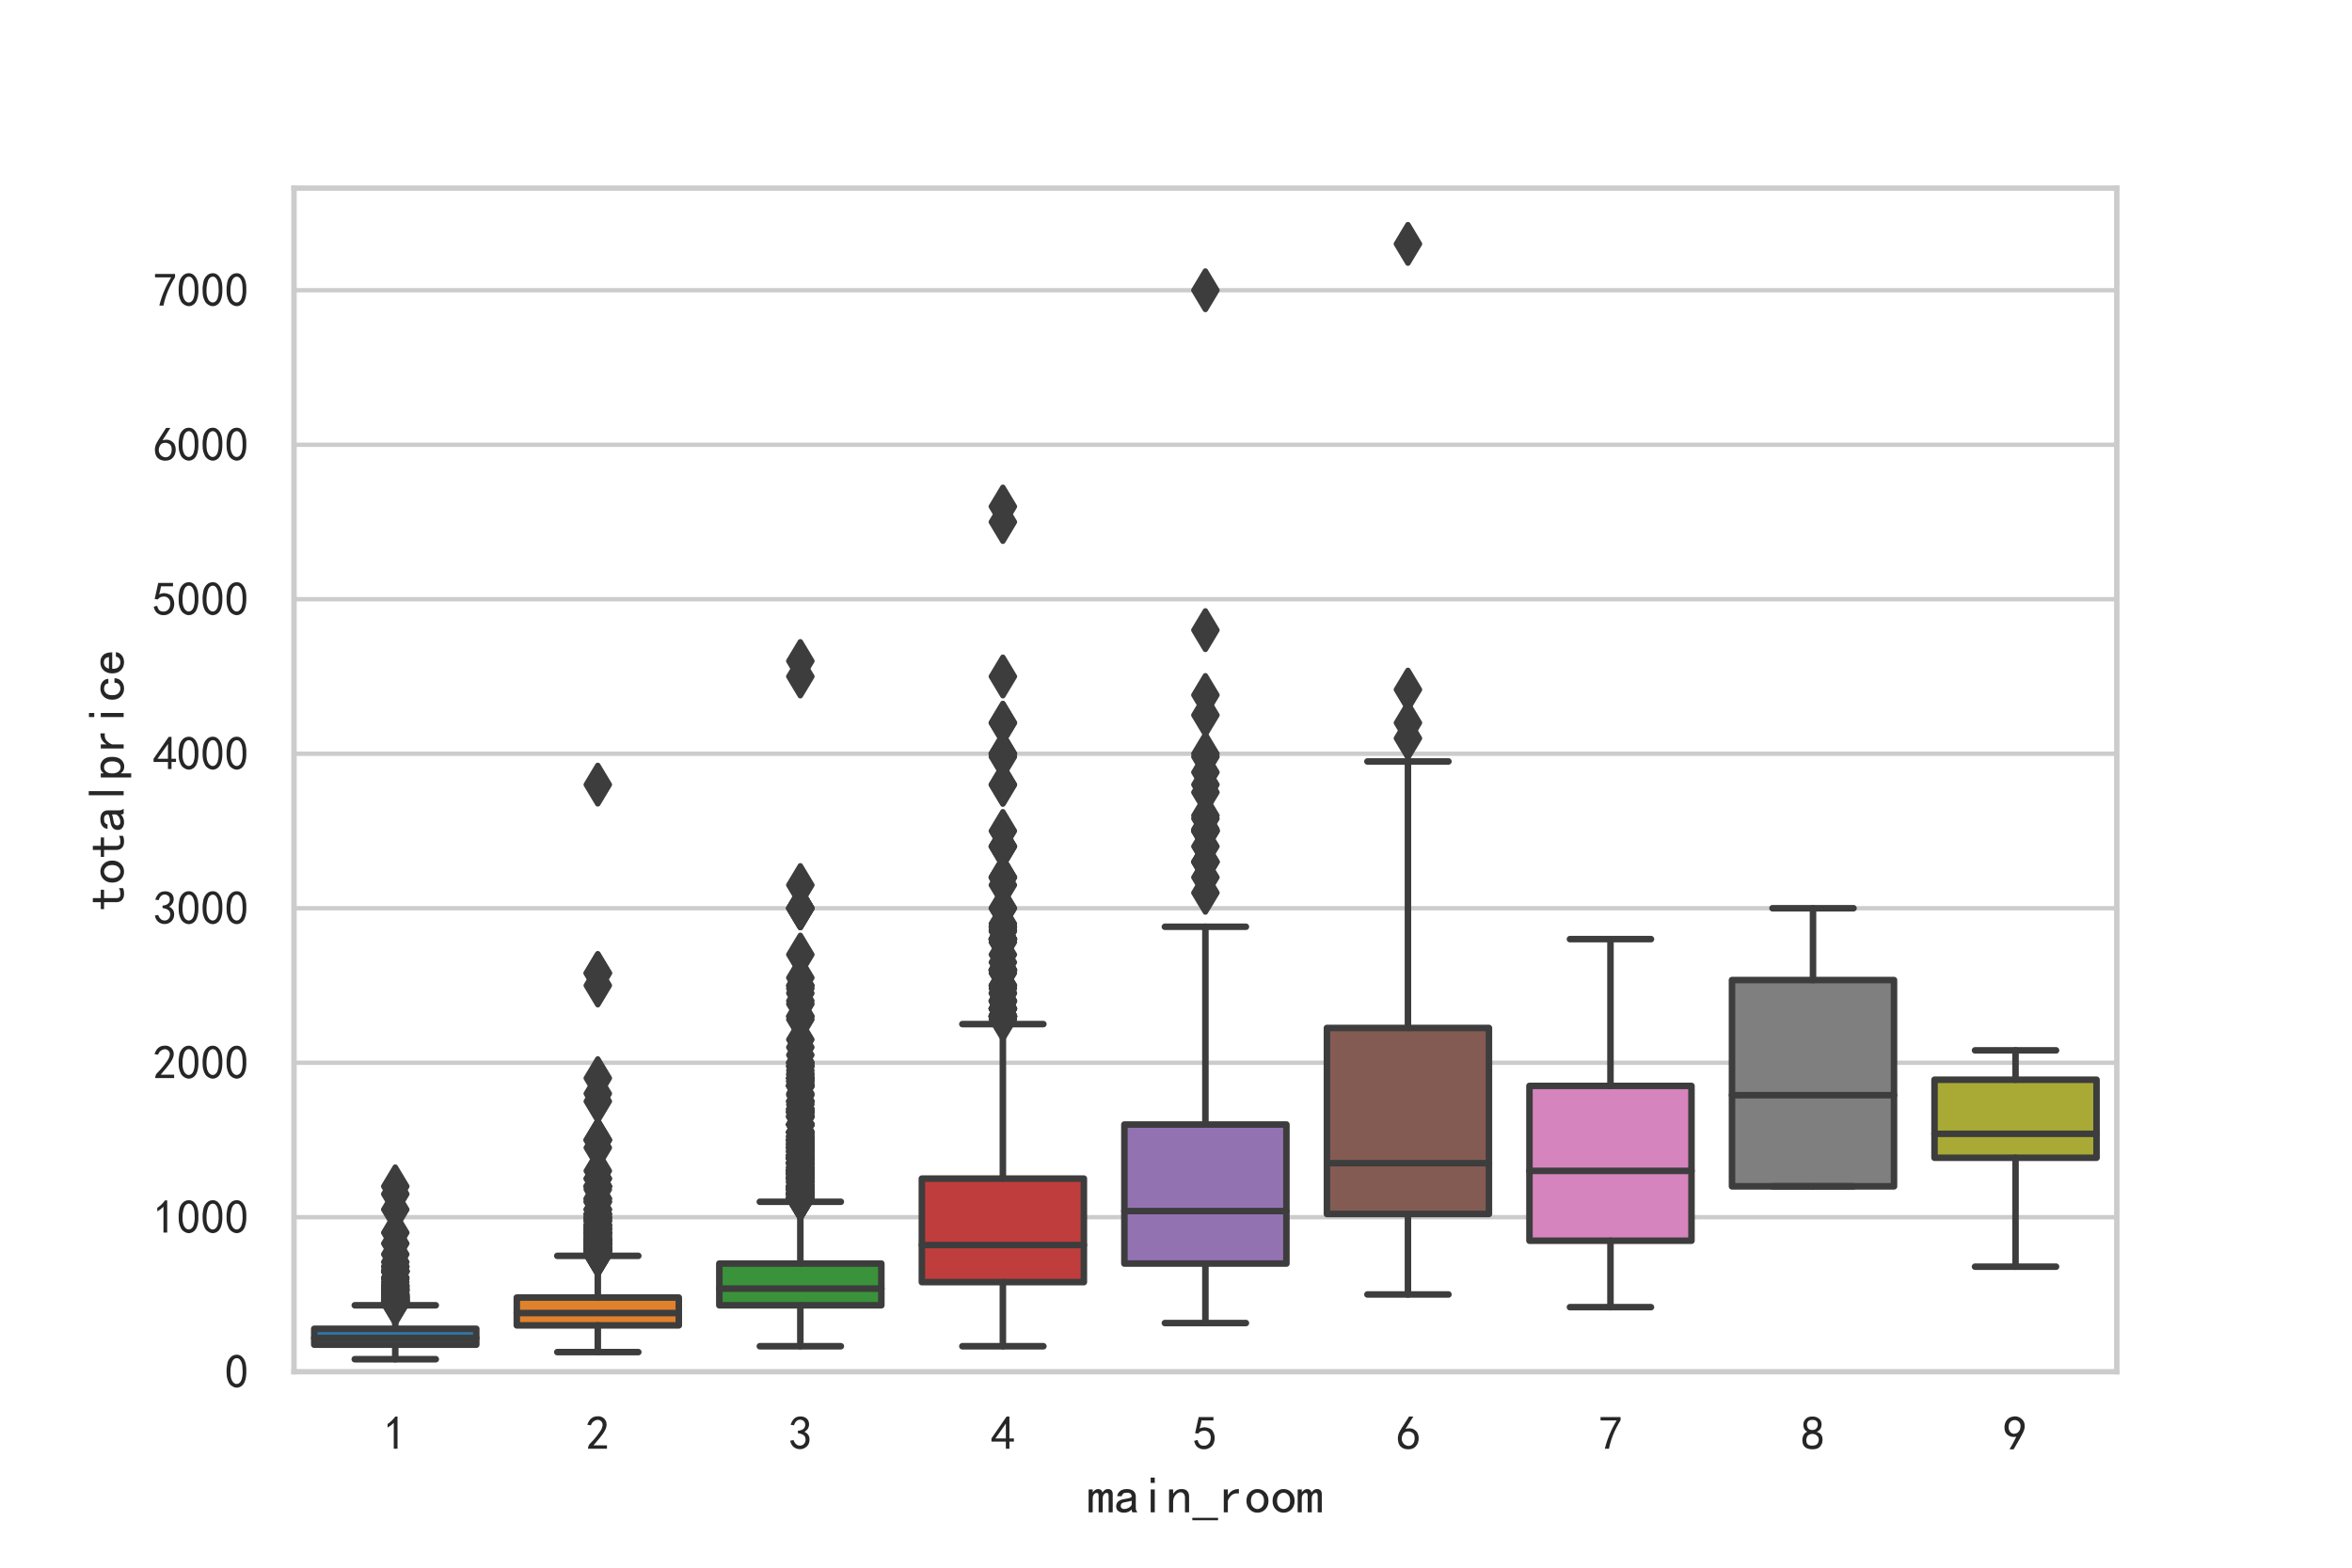 <?xml version="1.0" encoding="utf-8" standalone="no"?>
<!DOCTYPE svg PUBLIC "-//W3C//DTD SVG 1.1//EN"
  "http://www.w3.org/Graphics/SVG/1.1/DTD/svg11.dtd">
<!-- Created with matplotlib (http://matplotlib.org/) -->
<svg height="288pt" version="1.1" viewBox="0 0 432 288" width="432pt" xmlns="http://www.w3.org/2000/svg" xmlns:xlink="http://www.w3.org/1999/xlink">
 <defs>
  <style type="text/css">
*{stroke-linecap:butt;stroke-linejoin:round;}
  </style>
 </defs>
 <g id="figure_1">
  <g id="patch_1">
   <path d="M 0 288 
L 432 288 
L 432 0 
L 0 0 
z
" style="fill:#ffffff;"/>
  </g>
  <g id="axes_1">
   <g id="patch_2">
    <path d="M 54 252 
L 388.8 252 
L 388.8 34.56 
L 54 34.56 
z
" style="fill:#ffffff;"/>
   </g>
   <g id="matplotlib.axis_1">
    <g id="xtick_1">
     <g id="text_1">
      <!-- 1 -->
      <defs>
       <path d="M 21.875 56.25 
Q 16.797 51.172 8.984 46.484 
L 8.984 53.906 
Q 18.75 60.547 25 69.531 
L 29.688 69.531 
L 29.688 2.344 
L 21.875 2.344 
z
" id="SimHei-31"/>
      </defs>
      <g style="fill:#262626;" transform="translate(70.4 266.35)scale(0.088 -0.088)">
       <use xlink:href="#SimHei-31"/>
      </g>
     </g>
    </g>
    <g id="xtick_2">
     <g id="text_2">
      <!-- 2 -->
      <defs>
       <path d="M 4.688 3.906 
Q 5.078 9.766 10.156 14.453 
Q 15.234 19.141 23.047 29.094 
Q 30.859 39.062 33.203 44.531 
Q 35.547 50 34.953 53.906 
Q 34.375 57.812 31.25 60.344 
Q 28.125 62.891 24.016 62.5 
Q 19.922 62.109 16.203 59.375 
Q 12.5 56.641 10.547 51.172 
L 3.125 52.344 
Q 6.25 61.328 11.125 65.422 
Q 16.016 69.531 22.656 69.922 
Q 26.562 70.312 29.688 69.719 
Q 32.812 69.141 36.125 66.984 
Q 39.453 64.844 41.594 60.547 
Q 43.75 56.25 43.156 50.188 
Q 42.578 44.141 37.109 35.734 
Q 31.641 27.344 16.016 9.375 
L 44.141 9.375 
L 44.141 2.344 
L 4.688 2.344 
z
" id="SimHei-32"/>
      </defs>
      <g style="fill:#262626;" transform="translate(107.6 266.35)scale(0.088 -0.088)">
       <use xlink:href="#SimHei-32"/>
      </g>
     </g>
    </g>
    <g id="xtick_3">
     <g id="text_3">
      <!-- 3 -->
      <defs>
       <path d="M 3.906 19.141 
L 10.938 20.312 
Q 12.5 15.234 16.016 11.906 
Q 19.531 8.594 24.797 8.781 
Q 30.078 8.984 33.203 13.078 
Q 36.328 17.188 35.938 22.453 
Q 35.547 27.734 31.828 30.656 
Q 28.125 33.594 19.922 34.766 
L 19.922 39.844 
Q 28.125 40.625 31.828 44.141 
Q 35.547 47.656 35.156 53.312 
Q 34.766 58.984 30.078 61.516 
Q 25.391 64.062 20.109 62.109 
Q 14.844 60.156 11.719 51.172 
L 4.688 52.344 
Q 7.031 59.375 11.125 64.062 
Q 15.234 68.75 22.266 69.531 
Q 29.297 70.312 34.562 67.766 
Q 39.844 65.234 41.984 59.953 
Q 44.141 54.688 42.578 48.438 
Q 41.016 42.188 33.594 37.5 
Q 39.062 35.156 41.984 30.469 
Q 44.922 25.781 43.938 18.156 
Q 42.969 10.547 37.109 5.859 
Q 31.25 1.172 23.828 1.359 
Q 16.406 1.562 10.938 6.047 
Q 5.469 10.547 3.906 19.141 
z
" id="SimHei-33"/>
      </defs>
      <g style="fill:#262626;" transform="translate(144.8 266.35)scale(0.088 -0.088)">
       <use xlink:href="#SimHei-33"/>
      </g>
     </g>
    </g>
    <g id="xtick_4">
     <g id="text_4">
      <!-- 4 -->
      <defs>
       <path d="M 31.25 17.188 
L 1.172 17.188 
L 1.172 23.828 
L 32.812 69.531 
L 38.672 69.531 
L 38.672 23.828 
L 48.047 23.828 
L 48.047 17.188 
L 38.672 17.188 
L 38.672 2.344 
L 31.25 2.344 
z
M 31.25 23.828 
L 31.25 54.688 
L 9.375 23.828 
z
" id="SimHei-34"/>
      </defs>
      <g style="fill:#262626;" transform="translate(182 266.35)scale(0.088 -0.088)">
       <use xlink:href="#SimHei-34"/>
      </g>
     </g>
    </g>
    <g id="xtick_5">
     <g id="text_5">
      <!-- 5 -->
      <defs>
       <path d="M 8.594 20.703 
Q 11.328 10.156 17.969 8.984 
Q 24.609 7.812 28.703 10.344 
Q 32.812 12.891 34.562 16.984 
Q 36.328 21.094 36.125 26.172 
Q 35.938 31.25 33.391 34.766 
Q 30.859 38.281 26.953 39.453 
Q 23.047 40.625 18.156 39.453 
Q 13.281 38.281 10.156 33.984 
L 3.516 34.766 
Q 4.297 37.109 10.938 68.359 
L 41.797 68.359 
L 41.797 61.328 
L 16.797 61.328 
Q 14.844 50.781 12.891 44.531 
Q 18.75 47.266 23.828 47.062 
Q 28.906 46.875 33.594 44.719 
Q 38.281 42.578 40.422 38.859 
Q 42.578 35.156 43.547 31.438 
Q 44.531 27.734 44.328 23.438 
Q 44.141 19.141 42.578 14.641 
Q 41.016 10.156 37.891 7.219 
Q 34.766 4.297 30.266 2.531 
Q 25.781 0.781 19.922 1.172 
Q 14.062 1.562 8.781 5.469 
Q 3.516 9.375 1.562 18.75 
z
" id="SimHei-35"/>
      </defs>
      <g style="fill:#262626;" transform="translate(219.2 266.35)scale(0.088 -0.088)">
       <use xlink:href="#SimHei-35"/>
      </g>
     </g>
    </g>
    <g id="xtick_6">
     <g id="text_6">
      <!-- 6 -->
      <defs>
       <path d="M 3.516 19.531 
Q 4.297 30.859 6.047 34.766 
Q 7.812 38.672 11.328 44.531 
L 27.344 69.531 
L 36.328 69.531 
L 19.922 43.75 
Q 30.469 46.484 36.719 42.969 
Q 42.969 39.453 45.109 34.953 
Q 47.266 30.469 47.453 25.188 
Q 47.656 19.922 45.891 14.844 
Q 44.141 9.766 39.641 5.656 
Q 35.156 1.562 27.141 1.172 
Q 19.141 0.781 13.469 4.094 
Q 7.812 7.422 5.656 13.469 
Q 3.516 19.531 4.297 30.859 
z
M 12.5 16.016 
Q 19.531 8.594 25.391 8.203 
Q 31.25 7.812 35.156 12.109 
Q 39.062 16.406 39.062 24.609 
Q 39.062 32.812 34.172 35.938 
Q 29.297 39.062 23.234 38.281 
Q 17.188 37.5 14.453 32.422 
Q 11.719 27.344 12.109 21.672 
Q 12.5 16.016 19.531 8.594 
z
" id="SimHei-36"/>
      </defs>
      <g style="fill:#262626;" transform="translate(256.4 266.35)scale(0.088 -0.088)">
       <use xlink:href="#SimHei-36"/>
      </g>
     </g>
    </g>
    <g id="xtick_7">
     <g id="text_7">
      <!-- 7 -->
      <defs>
       <path d="M 13.281 2.344 
Q 20.312 32.031 37.891 61.328 
L 4.297 61.328 
L 4.297 68.359 
L 46.094 68.359 
L 46.094 61.719 
Q 27.734 32.031 21.875 2.344 
L 13.281 2.344 
z
" id="SimHei-37"/>
      </defs>
      <g style="fill:#262626;" transform="translate(293.6 266.35)scale(0.088 -0.088)">
       <use xlink:href="#SimHei-37"/>
      </g>
     </g>
    </g>
    <g id="xtick_8">
     <g id="text_8">
      <!-- 8 -->
      <defs>
       <path d="M 2.734 16.797 
Q 2.734 26.172 5.078 30.656 
Q 7.422 35.156 12.891 37.891 
Q 8.203 40.625 6.641 43.938 
Q 5.078 47.266 4.875 51.562 
Q 4.688 55.859 6.047 58.984 
Q 7.422 62.109 10.156 64.844 
Q 12.891 67.578 16.203 68.547 
Q 19.531 69.531 23.438 69.531 
Q 27.344 69.531 30.469 68.75 
Q 33.594 67.969 37.109 65.422 
Q 40.625 62.891 42.188 58.203 
Q 43.75 53.516 41.984 47.266 
Q 40.234 41.016 32.812 37.5 
Q 39.453 35.547 42.188 31.438 
Q 44.922 27.344 44.922 21.484 
Q 44.922 15.625 43.156 12.109 
Q 41.406 8.594 39.25 6.25 
Q 37.109 3.906 33.391 2.531 
Q 29.688 1.172 24.016 1.172 
Q 18.359 1.172 14.25 2.531 
Q 10.156 3.906 7.422 6.641 
Q 4.688 9.375 3.703 13.078 
Q 2.734 16.797 2.734 26.172 
z
M 10.938 26.562 
Q 10.547 17.188 12.297 13.672 
Q 14.062 10.156 18.75 9.172 
Q 23.438 8.203 28.516 9.375 
Q 33.594 10.547 35.547 14.844 
Q 37.5 19.141 36.906 23.438 
Q 36.328 27.734 32.031 30.656 
Q 27.734 33.594 22.656 33.203 
Q 17.578 32.812 14.25 29.688 
Q 10.938 26.562 10.547 17.188 
z
M 12.109 56.25 
Q 12.109 48.438 14.844 44.922 
Q 17.578 41.406 23.438 41.406 
Q 29.297 41.406 32.219 44.922 
Q 35.156 48.438 34.953 53.312 
Q 34.766 58.203 31.438 60.547 
Q 28.125 62.891 22.453 62.5 
Q 16.797 62.109 14.453 59.172 
Q 12.109 56.25 12.109 48.438 
z
" id="SimHei-38"/>
      </defs>
      <g style="fill:#262626;" transform="translate(330.8 266.35)scale(0.088 -0.088)">
       <use xlink:href="#SimHei-38"/>
      </g>
     </g>
    </g>
    <g id="xtick_9">
     <g id="text_9">
      <!-- 9 -->
      <defs>
       <path d="M 12.5 1.172 
Q 21.094 15.625 26.562 27.344 
Q 16.797 25.781 10.344 29.875 
Q 3.906 33.984 2.531 41.016 
Q 1.172 48.047 2.734 53.703 
Q 4.297 59.375 7.609 63.078 
Q 10.938 66.797 15.625 68.359 
Q 20.312 69.922 24.016 69.922 
Q 27.734 69.922 31.641 68.359 
Q 35.547 66.797 38.672 63.672 
Q 41.797 60.547 42.969 57.219 
Q 44.141 53.906 44.141 48.625 
Q 44.141 43.359 40.234 35.156 
Q 36.328 26.953 21.094 1.172 
z
M 9.766 50 
Q 10.938 39.844 14.641 36.516 
Q 18.359 33.203 22.656 33.594 
Q 26.953 33.984 29.484 35.938 
Q 32.031 37.891 34.375 42.578 
Q 35.938 48.438 35.156 52.531 
Q 34.375 56.641 31.047 59.375 
Q 27.734 62.109 23.828 62.109 
Q 21.484 62.5 17.766 60.938 
Q 14.062 59.375 11.906 54.688 
Q 9.766 50 10.938 39.844 
z
" id="SimHei-39"/>
      </defs>
      <g style="fill:#262626;" transform="translate(368 266.35)scale(0.088 -0.088)">
       <use xlink:href="#SimHei-39"/>
      </g>
     </g>
    </g>
    <g id="text_10">
     <!-- main_room -->
     <defs>
      <path d="M 47.656 1.953 
L 39.844 1.953 
L 39.844 33.594 
Q 39.844 35.938 39.062 37.5 
Q 38.281 39.062 35.938 39.062 
Q 33.203 39.062 30.859 36.125 
Q 28.516 33.203 28.516 28.516 
L 28.516 1.953 
L 20.703 1.953 
L 20.703 33.594 
Q 20.703 35.938 19.922 37.5 
Q 19.141 39.062 16.797 39.062 
Q 14.062 39.062 11.719 36.125 
Q 9.375 33.203 9.375 28.516 
L 9.375 1.953 
L 1.562 1.953 
L 1.562 45.703 
L 9.375 45.703 
L 9.375 39.844 
Q 11.328 42.969 14.062 44.719 
Q 16.797 46.484 19.922 46.484 
Q 23.047 46.484 25.188 44.719 
Q 27.344 42.969 28.125 39.844 
Q 30.078 42.969 32.609 44.719 
Q 35.156 46.484 38.281 46.484 
Q 42.969 46.484 45.312 43.938 
Q 47.656 41.406 47.656 36.719 
z
" id="SimHei-6d"/>
      <path d="M 44.922 1.953 
L 35.547 1.953 
Q 34.766 2.734 34.375 4.094 
Q 33.984 5.469 33.984 7.422 
Q 31.25 4.297 27.344 2.734 
Q 23.438 1.172 19.141 1.172 
Q 12.891 1.172 8.594 4.297 
Q 4.297 7.422 4.297 13.281 
Q 4.297 19.141 8.203 22.656 
Q 12.109 26.172 20.312 27.344 
Q 25.781 28.125 29.875 29.297 
Q 33.984 30.469 33.984 32.422 
Q 33.984 34.766 32.219 37.109 
Q 30.469 39.453 24.609 39.453 
Q 19.922 39.453 17.766 37.688 
Q 15.625 35.938 14.844 32.812 
L 6.25 32.812 
Q 7.031 39.062 11.906 42.766 
Q 16.797 46.484 24.609 46.484 
Q 33.203 46.484 37.5 42.578 
Q 41.797 38.672 41.797 31.641 
L 41.797 10.156 
Q 41.797 7.812 42.578 5.859 
Q 43.359 3.906 44.922 1.953 
z
M 33.984 16.406 
L 33.984 24.219 
Q 31.641 23.438 29.484 22.844 
Q 27.344 22.266 22.266 21.484 
Q 16.406 20.703 14.641 18.75 
Q 12.891 16.797 12.891 14.062 
Q 12.891 11.719 14.641 9.953 
Q 16.406 8.203 19.922 8.203 
Q 23.438 8.203 27.531 10.156 
Q 31.641 12.109 33.984 16.406 
z
" id="SimHei-61"/>
      <path d="M 28.125 58.203 
L 20.312 58.203 
L 20.312 68.359 
L 28.125 68.359 
z
M 28.125 1.953 
L 20.312 1.953 
L 20.312 45.703 
L 28.125 45.703 
z
" id="SimHei-69"/>
      <path d="M 43.75 1.953 
L 35.938 1.953 
L 35.938 30.078 
Q 35.938 34.766 33.594 37.5 
Q 31.25 40.234 27.344 40.234 
Q 22.266 40.234 17.766 34.953 
Q 13.281 29.688 13.281 21.875 
L 13.281 1.953 
L 5.469 1.953 
L 5.469 45.703 
L 13.281 45.703 
L 13.281 37.5 
Q 16.406 41.797 20.109 44.141 
Q 23.828 46.484 29.688 46.484 
Q 36.719 46.484 40.234 42.578 
Q 43.75 38.672 43.75 32.812 
z
" id="SimHei-6e"/>
      <path d="M 49.219 -13.281 
L 0 -13.281 
L 0 -8.594 
L 49.219 -8.594 
z
" id="SimHei-5f"/>
      <path d="M 39.062 37.891 
Q 31.641 39.062 26.562 35.734 
Q 21.484 32.422 17.969 24.219 
L 17.969 1.953 
L 10.156 1.953 
L 10.156 45.703 
L 17.969 45.703 
L 17.969 34.375 
Q 21.484 40.625 26.75 43.547 
Q 32.031 46.484 39.062 46.484 
z
" id="SimHei-72"/>
      <path d="M 45.703 23.828 
Q 45.703 13.672 39.453 7.422 
Q 33.203 1.172 24.609 1.172 
Q 16.016 1.172 9.766 7.422 
Q 3.516 13.672 3.516 23.828 
Q 3.516 33.984 9.766 40.234 
Q 16.016 46.484 24.609 46.484 
Q 33.203 46.484 39.453 40.234 
Q 45.703 33.984 45.703 23.828 
z
M 37.109 23.828 
Q 37.109 31.641 33.203 35.547 
Q 29.297 39.453 24.609 39.453 
Q 19.922 39.453 16.016 35.547 
Q 12.109 31.641 12.109 23.828 
Q 12.109 16.016 16.016 12.109 
Q 19.922 8.203 24.609 8.203 
Q 29.297 8.203 33.203 12.109 
Q 37.109 16.016 37.109 23.828 
z
" id="SimHei-6f"/>
     </defs>
     <g style="fill:#262626;" transform="translate(199.8 278.012)scale(0.096 -0.096)">
      <use xlink:href="#SimHei-6d"/>
      <use x="50" xlink:href="#SimHei-61"/>
      <use x="100" xlink:href="#SimHei-69"/>
      <use x="150" xlink:href="#SimHei-6e"/>
      <use x="200" xlink:href="#SimHei-5f"/>
      <use x="250" xlink:href="#SimHei-72"/>
      <use x="300" xlink:href="#SimHei-6f"/>
      <use x="350" xlink:href="#SimHei-6f"/>
      <use x="400" xlink:href="#SimHei-6d"/>
     </g>
    </g>
   </g>
   <g id="matplotlib.axis_2">
    <g id="ytick_1">
     <g id="line2d_1">
      <path clip-path="url(#p9e9cc42428)" d="M 54 252 
L 388.8 252 
" style="fill:none;stroke:#cccccc;stroke-linecap:round;stroke-width:0.8;"/>
     </g>
     <g id="text_11">
      <!-- 0 -->
      <defs>
       <path d="M 3.125 29.297 
Q 3.906 50 6.438 56.047 
Q 8.984 62.109 13.672 66.016 
Q 18.359 69.922 25.188 69.922 
Q 32.031 69.922 37.109 64.25 
Q 42.188 58.594 43.75 50 
Q 45.312 41.406 44.719 30.266 
Q 44.141 19.141 40.812 12.109 
Q 37.5 5.078 30.859 2.344 
Q 24.219 -0.391 17.578 2.922 
Q 10.938 6.25 8.203 11.719 
Q 5.469 17.188 4.297 23.234 
Q 3.125 29.297 3.906 50 
z
M 12.891 52.734 
Q 10.547 31.25 12.5 22.844 
Q 14.453 14.453 18.938 10.938 
Q 23.438 7.422 28.125 9.562 
Q 32.812 11.719 34.953 18.156 
Q 37.109 24.609 37.109 32.219 
Q 37.109 39.844 36.516 46.094 
Q 35.938 52.344 33 57.422 
Q 30.078 62.5 25.188 62.688 
Q 20.312 62.891 16.594 57.812 
Q 12.891 52.734 10.547 31.25 
z
" id="SimHei-30"/>
      </defs>
      <g style="fill:#262626;" transform="translate(41.3 255.025)scale(0.088 -0.088)">
       <use xlink:href="#SimHei-30"/>
      </g>
     </g>
    </g>
    <g id="ytick_2">
     <g id="line2d_2">
      <path clip-path="url(#p9e9cc42428)" d="M 54 223.617 
L 388.8 223.617 
" style="fill:none;stroke:#cccccc;stroke-linecap:round;stroke-width:0.8;"/>
     </g>
     <g id="text_12">
      <!-- 1000 -->
      <g style="fill:#262626;" transform="translate(28.1 226.642)scale(0.088 -0.088)">
       <use xlink:href="#SimHei-31"/>
       <use x="50" xlink:href="#SimHei-30"/>
       <use x="100" xlink:href="#SimHei-30"/>
       <use x="150" xlink:href="#SimHei-30"/>
      </g>
     </g>
    </g>
    <g id="ytick_3">
     <g id="line2d_3">
      <path clip-path="url(#p9e9cc42428)" d="M 54 195.234 
L 388.8 195.234 
" style="fill:none;stroke:#cccccc;stroke-linecap:round;stroke-width:0.8;"/>
     </g>
     <g id="text_13">
      <!-- 2000 -->
      <g style="fill:#262626;" transform="translate(28.1 198.259)scale(0.088 -0.088)">
       <use xlink:href="#SimHei-32"/>
       <use x="50" xlink:href="#SimHei-30"/>
       <use x="100" xlink:href="#SimHei-30"/>
       <use x="150" xlink:href="#SimHei-30"/>
      </g>
     </g>
    </g>
    <g id="ytick_4">
     <g id="line2d_4">
      <path clip-path="url(#p9e9cc42428)" d="M 54 166.851 
L 388.8 166.851 
" style="fill:none;stroke:#cccccc;stroke-linecap:round;stroke-width:0.8;"/>
     </g>
     <g id="text_14">
      <!-- 3000 -->
      <g style="fill:#262626;" transform="translate(28.1 169.876)scale(0.088 -0.088)">
       <use xlink:href="#SimHei-33"/>
       <use x="50" xlink:href="#SimHei-30"/>
       <use x="100" xlink:href="#SimHei-30"/>
       <use x="150" xlink:href="#SimHei-30"/>
      </g>
     </g>
    </g>
    <g id="ytick_5">
     <g id="line2d_5">
      <path clip-path="url(#p9e9cc42428)" d="M 54 138.468 
L 388.8 138.468 
" style="fill:none;stroke:#cccccc;stroke-linecap:round;stroke-width:0.8;"/>
     </g>
     <g id="text_15">
      <!-- 4000 -->
      <g style="fill:#262626;" transform="translate(28.1 141.493)scale(0.088 -0.088)">
       <use xlink:href="#SimHei-34"/>
       <use x="50" xlink:href="#SimHei-30"/>
       <use x="100" xlink:href="#SimHei-30"/>
       <use x="150" xlink:href="#SimHei-30"/>
      </g>
     </g>
    </g>
    <g id="ytick_6">
     <g id="line2d_6">
      <path clip-path="url(#p9e9cc42428)" d="M 54 110.085 
L 388.8 110.085 
" style="fill:none;stroke:#cccccc;stroke-linecap:round;stroke-width:0.8;"/>
     </g>
     <g id="text_16">
      <!-- 5000 -->
      <g style="fill:#262626;" transform="translate(28.1 113.11)scale(0.088 -0.088)">
       <use xlink:href="#SimHei-35"/>
       <use x="50" xlink:href="#SimHei-30"/>
       <use x="100" xlink:href="#SimHei-30"/>
       <use x="150" xlink:href="#SimHei-30"/>
      </g>
     </g>
    </g>
    <g id="ytick_7">
     <g id="line2d_7">
      <path clip-path="url(#p9e9cc42428)" d="M 54 81.703 
L 388.8 81.703 
" style="fill:none;stroke:#cccccc;stroke-linecap:round;stroke-width:0.8;"/>
     </g>
     <g id="text_17">
      <!-- 6000 -->
      <g style="fill:#262626;" transform="translate(28.1 84.728)scale(0.088 -0.088)">
       <use xlink:href="#SimHei-36"/>
       <use x="50" xlink:href="#SimHei-30"/>
       <use x="100" xlink:href="#SimHei-30"/>
       <use x="150" xlink:href="#SimHei-30"/>
      </g>
     </g>
    </g>
    <g id="ytick_8">
     <g id="line2d_8">
      <path clip-path="url(#p9e9cc42428)" d="M 54 53.32 
L 388.8 53.32 
" style="fill:none;stroke:#cccccc;stroke-linecap:round;stroke-width:0.8;"/>
     </g>
     <g id="text_18">
      <!-- 7000 -->
      <g style="fill:#262626;" transform="translate(28.1 56.345)scale(0.088 -0.088)">
       <use xlink:href="#SimHei-37"/>
       <use x="50" xlink:href="#SimHei-30"/>
       <use x="100" xlink:href="#SimHei-30"/>
       <use x="150" xlink:href="#SimHei-30"/>
      </g>
     </g>
    </g>
    <g id="text_19">
     <!-- totalprice -->
     <defs>
      <path d="M 42.969 3.125 
Q 41.016 2.344 38.469 1.75 
Q 35.938 1.172 31.641 1.172 
Q 24.609 1.172 20.312 5.078 
Q 16.016 8.984 16.016 16.016 
L 16.016 39.453 
L 2.734 39.453 
L 2.734 45.703 
L 16.016 45.703 
L 16.016 60.938 
L 23.828 60.938 
L 23.828 45.703 
L 39.844 45.703 
L 39.844 39.453 
L 23.828 39.453 
L 23.828 15.625 
Q 23.828 12.5 25.391 10.344 
Q 26.953 8.203 31.25 8.203 
Q 35.547 8.203 38.281 8.984 
Q 41.016 9.766 42.969 10.938 
z
" id="SimHei-74"/>
      <path d="M 28.516 1.953 
L 20.703 1.953 
L 20.703 68.75 
L 28.516 68.75 
z
" id="SimHei-6c"/>
      <path d="M 44.141 23.828 
Q 44.141 12.5 38.672 6.641 
Q 33.203 0.781 25.391 0.781 
Q 21.094 0.781 17.969 2.531 
Q 14.844 4.297 12.5 7.812 
L 12.5 -12.5 
L 4.688 -12.5 
L 4.688 45.703 
L 12.5 45.703 
L 12.5 39.844 
Q 14.844 43.359 17.969 44.922 
Q 21.094 46.484 25.391 46.484 
Q 33.203 46.484 38.672 40.812 
Q 44.141 35.156 44.141 23.828 
z
M 35.547 23.828 
Q 35.547 31.25 32.609 35.344 
Q 29.688 39.453 23.828 39.453 
Q 19.141 39.453 15.812 35.344 
Q 12.5 31.25 12.5 23.828 
Q 12.5 16.406 15.812 12.109 
Q 19.141 7.812 23.828 7.812 
Q 29.688 7.812 32.609 12.109 
Q 35.547 16.406 35.547 23.828 
z
" id="SimHei-70"/>
      <path d="M 44.531 19.531 
Q 44.531 11.328 38.859 6.25 
Q 33.203 1.172 24.609 1.172 
Q 16.016 1.172 9.766 7.219 
Q 3.516 13.281 3.516 23.828 
Q 3.516 34.375 9.766 40.422 
Q 16.016 46.484 24.609 46.484 
Q 33.203 46.484 38.281 41.984 
Q 43.359 37.5 43.359 31.25 
L 34.766 31.25 
Q 34.375 35.938 31.438 37.688 
Q 28.516 39.453 24.609 39.453 
Q 19.922 39.453 16.016 35.734 
Q 12.109 32.031 12.109 23.828 
Q 12.109 15.625 16.016 11.906 
Q 19.922 8.203 24.609 8.203 
Q 29.688 8.203 32.812 10.938 
Q 35.938 13.672 35.938 19.531 
z
" id="SimHei-63"/>
      <path d="M 44.531 16.797 
Q 43.75 9.766 38.281 5.469 
Q 32.812 1.172 25.391 1.172 
Q 16.016 1.172 9.953 7.219 
Q 3.906 13.281 3.906 23.828 
Q 3.906 34.375 9.953 40.422 
Q 16.016 46.484 25.391 46.484 
Q 33.594 46.484 38.859 41.203 
Q 44.141 35.938 44.141 23.828 
L 12.5 23.828 
Q 12.5 15.234 16.203 11.719 
Q 19.922 8.203 25.391 8.203 
Q 29.688 8.203 32.422 10.344 
Q 35.156 12.5 35.938 16.797 
z
M 35.156 30.078 
Q 34.375 35.547 31.641 37.688 
Q 28.906 39.844 24.609 39.844 
Q 20.703 39.844 17.578 37.688 
Q 14.453 35.547 12.891 30.078 
z
" id="SimHei-65"/>
     </defs>
     <g style="fill:#262626;" transform="translate(22.9 167.28)rotate(-90)scale(0.096 -0.096)">
      <use xlink:href="#SimHei-74"/>
      <use x="50" xlink:href="#SimHei-6f"/>
      <use x="100" xlink:href="#SimHei-74"/>
      <use x="150" xlink:href="#SimHei-61"/>
      <use x="200" xlink:href="#SimHei-6c"/>
      <use x="250" xlink:href="#SimHei-70"/>
      <use x="300" xlink:href="#SimHei-72"/>
      <use x="350" xlink:href="#SimHei-69"/>
      <use x="400" xlink:href="#SimHei-63"/>
      <use x="450" xlink:href="#SimHei-65"/>
     </g>
    </g>
   </g>
   <g id="patch_3">
    <path clip-path="url(#p9e9cc42428)" d="M 57.72 247.033 
L 87.48 247.033 
L 87.48 244.11 
L 57.72 244.11 
L 57.72 247.033 
z
" style="fill:#3274a1;stroke:#3d3d3d;stroke-linejoin:miter;stroke-width:1.2;"/>
   </g>
   <g id="patch_4">
    <path clip-path="url(#p9e9cc42428)" d="M 94.92 243.485 
L 124.68 243.485 
L 124.68 238.376 
L 94.92 238.376 
L 94.92 243.485 
z
" style="fill:#e1812c;stroke:#3d3d3d;stroke-linejoin:miter;stroke-width:1.2;"/>
   </g>
   <g id="patch_5">
    <path clip-path="url(#p9e9cc42428)" d="M 132.12 239.795 
L 161.88 239.795 
L 161.88 232.132 
L 132.12 232.132 
L 132.12 239.795 
z
" style="fill:#3a923a;stroke:#3d3d3d;stroke-linejoin:miter;stroke-width:1.2;"/>
   </g>
   <g id="patch_6">
    <path clip-path="url(#p9e9cc42428)" d="M 169.32 235.538 
L 199.08 235.538 
L 199.08 216.521 
L 169.32 216.521 
L 169.32 235.538 
z
" style="fill:#c03d3e;stroke:#3d3d3d;stroke-linejoin:miter;stroke-width:1.2;"/>
   </g>
   <g id="patch_7">
    <path clip-path="url(#p9e9cc42428)" d="M 206.52 232.132 
L 236.28 232.132 
L 236.28 206.587 
L 206.52 206.587 
L 206.52 232.132 
z
" style="fill:#9372b2;stroke:#3d3d3d;stroke-linejoin:miter;stroke-width:1.2;"/>
   </g>
   <g id="patch_8">
    <path clip-path="url(#p9e9cc42428)" d="M 243.72 223.021 
L 273.48 223.021 
L 273.48 188.848 
L 243.72 188.848 
L 243.72 223.021 
z
" style="fill:#845b53;stroke:#3d3d3d;stroke-linejoin:miter;stroke-width:1.2;"/>
   </g>
   <g id="patch_9">
    <path clip-path="url(#p9e9cc42428)" d="M 280.92 227.931 
L 310.68 227.931 
L 310.68 199.492 
L 280.92 199.492 
L 280.92 227.931 
z
" style="fill:#d684bd;stroke:#3d3d3d;stroke-linejoin:miter;stroke-width:1.2;"/>
   </g>
   <g id="patch_10">
    <path clip-path="url(#p9e9cc42428)" d="M 318.12 217.941 
L 347.88 217.941 
L 347.88 180.049 
L 318.12 180.049 
L 318.12 217.941 
z
" style="fill:#7f7f7f;stroke:#3d3d3d;stroke-linejoin:miter;stroke-width:1.2;"/>
   </g>
   <g id="patch_11">
    <path clip-path="url(#p9e9cc42428)" d="M 355.32 212.69 
L 385.08 212.69 
L 385.08 198.356 
L 355.32 198.356 
L 355.32 212.69 
z
" style="fill:#a9aa35;stroke:#3d3d3d;stroke-linejoin:miter;stroke-width:1.2;"/>
   </g>
   <g id="line2d_9">
    <path clip-path="url(#p9e9cc42428)" d="M 72.6 247.033 
L 72.6 249.701 
" style="fill:none;stroke:#3d3d3d;stroke-linecap:round;stroke-width:1.2;"/>
   </g>
   <g id="line2d_10">
    <path clip-path="url(#p9e9cc42428)" d="M 72.6 244.11 
L 72.6 239.795 
" style="fill:none;stroke:#3d3d3d;stroke-linecap:round;stroke-width:1.2;"/>
   </g>
   <g id="line2d_11">
    <path clip-path="url(#p9e9cc42428)" d="M 65.16 249.701 
L 80.04 249.701 
" style="fill:none;stroke:#3d3d3d;stroke-linecap:round;stroke-width:1.2;"/>
   </g>
   <g id="line2d_12">
    <path clip-path="url(#p9e9cc42428)" d="M 65.16 239.795 
L 80.04 239.795 
" style="fill:none;stroke:#3d3d3d;stroke-linecap:round;stroke-width:1.2;"/>
   </g>
   <g id="line2d_13">
    <defs>
     <path d="M 0 3.536 
L 2.121 0 
L 0 -3.536 
L -2.121 0 
z
" id="mc4732ec7db" style="stroke:#3d3d3d;stroke-linejoin:miter;"/>
    </defs>
    <g clip-path="url(#p9e9cc42428)">
     <use style="fill:#3d3d3d;stroke:#3d3d3d;stroke-linejoin:miter;" x="72.6" xlink:href="#mc4732ec7db" y="239.512"/>
     <use style="fill:#3d3d3d;stroke:#3d3d3d;stroke-linejoin:miter;" x="72.6" xlink:href="#mc4732ec7db" y="239.512"/>
     <use style="fill:#3d3d3d;stroke:#3d3d3d;stroke-linejoin:miter;" x="72.6" xlink:href="#mc4732ec7db" y="238.802"/>
     <use style="fill:#3d3d3d;stroke:#3d3d3d;stroke-linejoin:miter;" x="72.6" xlink:href="#mc4732ec7db" y="235.538"/>
     <use style="fill:#3d3d3d;stroke:#3d3d3d;stroke-linejoin:miter;" x="72.6" xlink:href="#mc4732ec7db" y="237.809"/>
     <use style="fill:#3d3d3d;stroke:#3d3d3d;stroke-linejoin:miter;" x="72.6" xlink:href="#mc4732ec7db" y="233.551"/>
     <use style="fill:#3d3d3d;stroke:#3d3d3d;stroke-linejoin:miter;" x="72.6" xlink:href="#mc4732ec7db" y="217.941"/>
     <use style="fill:#3d3d3d;stroke:#3d3d3d;stroke-linejoin:miter;" x="72.6" xlink:href="#mc4732ec7db" y="233.551"/>
     <use style="fill:#3d3d3d;stroke:#3d3d3d;stroke-linejoin:miter;" x="72.6" xlink:href="#mc4732ec7db" y="233.551"/>
     <use style="fill:#3d3d3d;stroke:#3d3d3d;stroke-linejoin:miter;" x="72.6" xlink:href="#mc4732ec7db" y="219.36"/>
     <use style="fill:#3d3d3d;stroke:#3d3d3d;stroke-linejoin:miter;" x="72.6" xlink:href="#mc4732ec7db" y="237.014"/>
     <use style="fill:#3d3d3d;stroke:#3d3d3d;stroke-linejoin:miter;" x="72.6" xlink:href="#mc4732ec7db" y="238.944"/>
     <use style="fill:#3d3d3d;stroke:#3d3d3d;stroke-linejoin:miter;" x="72.6" xlink:href="#mc4732ec7db" y="238.092"/>
     <use style="fill:#3d3d3d;stroke:#3d3d3d;stroke-linejoin:miter;" x="72.6" xlink:href="#mc4732ec7db" y="236.957"/>
     <use style="fill:#3d3d3d;stroke:#3d3d3d;stroke-linejoin:miter;" x="72.6" xlink:href="#mc4732ec7db" y="233.551"/>
     <use style="fill:#3d3d3d;stroke:#3d3d3d;stroke-linejoin:miter;" x="72.6" xlink:href="#mc4732ec7db" y="230.429"/>
     <use style="fill:#3d3d3d;stroke:#3d3d3d;stroke-linejoin:miter;" x="72.6" xlink:href="#mc4732ec7db" y="233.551"/>
     <use style="fill:#3d3d3d;stroke:#3d3d3d;stroke-linejoin:miter;" x="72.6" xlink:href="#mc4732ec7db" y="237.241"/>
     <use style="fill:#3d3d3d;stroke:#3d3d3d;stroke-linejoin:miter;" x="72.6" xlink:href="#mc4732ec7db" y="237.809"/>
     <use style="fill:#3d3d3d;stroke:#3d3d3d;stroke-linejoin:miter;" x="72.6" xlink:href="#mc4732ec7db" y="238.66"/>
     <use style="fill:#3d3d3d;stroke:#3d3d3d;stroke-linejoin:miter;" x="72.6" xlink:href="#mc4732ec7db" y="239.228"/>
     <use style="fill:#3d3d3d;stroke:#3d3d3d;stroke-linejoin:miter;" x="72.6" xlink:href="#mc4732ec7db" y="236.106"/>
     <use style="fill:#3d3d3d;stroke:#3d3d3d;stroke-linejoin:miter;" x="72.6" xlink:href="#mc4732ec7db" y="238.376"/>
     <use style="fill:#3d3d3d;stroke:#3d3d3d;stroke-linejoin:miter;" x="72.6" xlink:href="#mc4732ec7db" y="234.686"/>
     <use style="fill:#3d3d3d;stroke:#3d3d3d;stroke-linejoin:miter;" x="72.6" xlink:href="#mc4732ec7db" y="239.228"/>
     <use style="fill:#3d3d3d;stroke:#3d3d3d;stroke-linejoin:miter;" x="72.6" xlink:href="#mc4732ec7db" y="233.551"/>
     <use style="fill:#3d3d3d;stroke:#3d3d3d;stroke-linejoin:miter;" x="72.6" xlink:href="#mc4732ec7db" y="239.228"/>
     <use style="fill:#3d3d3d;stroke:#3d3d3d;stroke-linejoin:miter;" x="72.6" xlink:href="#mc4732ec7db" y="238.66"/>
     <use style="fill:#3d3d3d;stroke:#3d3d3d;stroke-linejoin:miter;" x="72.6" xlink:href="#mc4732ec7db" y="238.092"/>
     <use style="fill:#3d3d3d;stroke:#3d3d3d;stroke-linejoin:miter;" x="72.6" xlink:href="#mc4732ec7db" y="232.7"/>
     <use style="fill:#3d3d3d;stroke:#3d3d3d;stroke-linejoin:miter;" x="72.6" xlink:href="#mc4732ec7db" y="238.944"/>
     <use style="fill:#3d3d3d;stroke:#3d3d3d;stroke-linejoin:miter;" x="72.6" xlink:href="#mc4732ec7db" y="234.97"/>
     <use style="fill:#3d3d3d;stroke:#3d3d3d;stroke-linejoin:miter;" x="72.6" xlink:href="#mc4732ec7db" y="238.376"/>
     <use style="fill:#3d3d3d;stroke:#3d3d3d;stroke-linejoin:miter;" x="72.6" xlink:href="#mc4732ec7db" y="236.106"/>
     <use style="fill:#3d3d3d;stroke:#3d3d3d;stroke-linejoin:miter;" x="72.6" xlink:href="#mc4732ec7db" y="238.66"/>
     <use style="fill:#3d3d3d;stroke:#3d3d3d;stroke-linejoin:miter;" x="72.6" xlink:href="#mc4732ec7db" y="238.944"/>
     <use style="fill:#3d3d3d;stroke:#3d3d3d;stroke-linejoin:miter;" x="72.6" xlink:href="#mc4732ec7db" y="233.551"/>
     <use style="fill:#3d3d3d;stroke:#3d3d3d;stroke-linejoin:miter;" x="72.6" xlink:href="#mc4732ec7db" y="238.944"/>
     <use style="fill:#3d3d3d;stroke:#3d3d3d;stroke-linejoin:miter;" x="72.6" xlink:href="#mc4732ec7db" y="231.848"/>
     <use style="fill:#3d3d3d;stroke:#3d3d3d;stroke-linejoin:miter;" x="72.6" xlink:href="#mc4732ec7db" y="228.442"/>
     <use style="fill:#3d3d3d;stroke:#3d3d3d;stroke-linejoin:miter;" x="72.6" xlink:href="#mc4732ec7db" y="237.525"/>
     <use style="fill:#3d3d3d;stroke:#3d3d3d;stroke-linejoin:miter;" x="72.6" xlink:href="#mc4732ec7db" y="238.944"/>
     <use style="fill:#3d3d3d;stroke:#3d3d3d;stroke-linejoin:miter;" x="72.6" xlink:href="#mc4732ec7db" y="238.66"/>
     <use style="fill:#3d3d3d;stroke:#3d3d3d;stroke-linejoin:miter;" x="72.6" xlink:href="#mc4732ec7db" y="238.972"/>
     <use style="fill:#3d3d3d;stroke:#3d3d3d;stroke-linejoin:miter;" x="72.6" xlink:href="#mc4732ec7db" y="238.234"/>
     <use style="fill:#3d3d3d;stroke:#3d3d3d;stroke-linejoin:miter;" x="72.6" xlink:href="#mc4732ec7db" y="236.673"/>
     <use style="fill:#3d3d3d;stroke:#3d3d3d;stroke-linejoin:miter;" x="72.6" xlink:href="#mc4732ec7db" y="236.815"/>
     <use style="fill:#3d3d3d;stroke:#3d3d3d;stroke-linejoin:miter;" x="72.6" xlink:href="#mc4732ec7db" y="236.957"/>
     <use style="fill:#3d3d3d;stroke:#3d3d3d;stroke-linejoin:miter;" x="72.6" xlink:href="#mc4732ec7db" y="237.865"/>
     <use style="fill:#3d3d3d;stroke:#3d3d3d;stroke-linejoin:miter;" x="72.6" xlink:href="#mc4732ec7db" y="239.37"/>
     <use style="fill:#3d3d3d;stroke:#3d3d3d;stroke-linejoin:miter;" x="72.6" xlink:href="#mc4732ec7db" y="222.198"/>
     <use style="fill:#3d3d3d;stroke:#3d3d3d;stroke-linejoin:miter;" x="72.6" xlink:href="#mc4732ec7db" y="236.389"/>
     <use style="fill:#3d3d3d;stroke:#3d3d3d;stroke-linejoin:miter;" x="72.6" xlink:href="#mc4732ec7db" y="236.389"/>
     <use style="fill:#3d3d3d;stroke:#3d3d3d;stroke-linejoin:miter;" x="72.6" xlink:href="#mc4732ec7db" y="238.376"/>
     <use style="fill:#3d3d3d;stroke:#3d3d3d;stroke-linejoin:miter;" x="72.6" xlink:href="#mc4732ec7db" y="239.228"/>
     <use style="fill:#3d3d3d;stroke:#3d3d3d;stroke-linejoin:miter;" x="72.6" xlink:href="#mc4732ec7db" y="226.455"/>
     <use style="fill:#3d3d3d;stroke:#3d3d3d;stroke-linejoin:miter;" x="72.6" xlink:href="#mc4732ec7db" y="238.944"/>
     <use style="fill:#3d3d3d;stroke:#3d3d3d;stroke-linejoin:miter;" x="72.6" xlink:href="#mc4732ec7db" y="238.376"/>
     <use style="fill:#3d3d3d;stroke:#3d3d3d;stroke-linejoin:miter;" x="72.6" xlink:href="#mc4732ec7db" y="232.7"/>
     <use style="fill:#3d3d3d;stroke:#3d3d3d;stroke-linejoin:miter;" x="72.6" xlink:href="#mc4732ec7db" y="238.376"/>
     <use style="fill:#3d3d3d;stroke:#3d3d3d;stroke-linejoin:miter;" x="72.6" xlink:href="#mc4732ec7db" y="239.001"/>
     <use style="fill:#3d3d3d;stroke:#3d3d3d;stroke-linejoin:miter;" x="72.6" xlink:href="#mc4732ec7db" y="238.092"/>
    </g>
   </g>
   <g id="line2d_14">
    <path clip-path="url(#p9e9cc42428)" d="M 109.8 243.485 
L 109.8 248.395 
" style="fill:none;stroke:#3d3d3d;stroke-linecap:round;stroke-width:1.2;"/>
   </g>
   <g id="line2d_15">
    <path clip-path="url(#p9e9cc42428)" d="M 109.8 238.376 
L 109.8 230.713 
" style="fill:none;stroke:#3d3d3d;stroke-linecap:round;stroke-width:1.2;"/>
   </g>
   <g id="line2d_16">
    <path clip-path="url(#p9e9cc42428)" d="M 102.36 248.395 
L 117.24 248.395 
" style="fill:none;stroke:#3d3d3d;stroke-linecap:round;stroke-width:1.2;"/>
   </g>
   <g id="line2d_17">
    <path clip-path="url(#p9e9cc42428)" d="M 102.36 230.713 
L 117.24 230.713 
" style="fill:none;stroke:#3d3d3d;stroke-linecap:round;stroke-width:1.2;"/>
   </g>
   <g id="line2d_18">
    <g clip-path="url(#p9e9cc42428)">
     <use style="fill:#3d3d3d;stroke:#3d3d3d;stroke-linejoin:miter;" x="109.8" xlink:href="#mc4732ec7db" y="220.779"/>
     <use style="fill:#3d3d3d;stroke:#3d3d3d;stroke-linejoin:miter;" x="109.8" xlink:href="#mc4732ec7db" y="229.861"/>
     <use style="fill:#3d3d3d;stroke:#3d3d3d;stroke-linejoin:miter;" x="109.8" xlink:href="#mc4732ec7db" y="229.294"/>
     <use style="fill:#3d3d3d;stroke:#3d3d3d;stroke-linejoin:miter;" x="109.8" xlink:href="#mc4732ec7db" y="230.429"/>
     <use style="fill:#3d3d3d;stroke:#3d3d3d;stroke-linejoin:miter;" x="109.8" xlink:href="#mc4732ec7db" y="228.442"/>
     <use style="fill:#3d3d3d;stroke:#3d3d3d;stroke-linejoin:miter;" x="109.8" xlink:href="#mc4732ec7db" y="230.457"/>
     <use style="fill:#3d3d3d;stroke:#3d3d3d;stroke-linejoin:miter;" x="109.8" xlink:href="#mc4732ec7db" y="227.023"/>
     <use style="fill:#3d3d3d;stroke:#3d3d3d;stroke-linejoin:miter;" x="109.8" xlink:href="#mc4732ec7db" y="209.426"/>
     <use style="fill:#3d3d3d;stroke:#3d3d3d;stroke-linejoin:miter;" x="109.8" xlink:href="#mc4732ec7db" y="202.33"/>
     <use style="fill:#3d3d3d;stroke:#3d3d3d;stroke-linejoin:miter;" x="109.8" xlink:href="#mc4732ec7db" y="178.772"/>
     <use style="fill:#3d3d3d;stroke:#3d3d3d;stroke-linejoin:miter;" x="109.8" xlink:href="#mc4732ec7db" y="217.941"/>
     <use style="fill:#3d3d3d;stroke:#3d3d3d;stroke-linejoin:miter;" x="109.8" xlink:href="#mc4732ec7db" y="229.294"/>
     <use style="fill:#3d3d3d;stroke:#3d3d3d;stroke-linejoin:miter;" x="109.8" xlink:href="#mc4732ec7db" y="229.294"/>
     <use style="fill:#3d3d3d;stroke:#3d3d3d;stroke-linejoin:miter;" x="109.8" xlink:href="#mc4732ec7db" y="225.32"/>
     <use style="fill:#3d3d3d;stroke:#3d3d3d;stroke-linejoin:miter;" x="109.8" xlink:href="#mc4732ec7db" y="209.426"/>
     <use style="fill:#3d3d3d;stroke:#3d3d3d;stroke-linejoin:miter;" x="109.8" xlink:href="#mc4732ec7db" y="224.185"/>
     <use style="fill:#3d3d3d;stroke:#3d3d3d;stroke-linejoin:miter;" x="109.8" xlink:href="#mc4732ec7db" y="229.294"/>
     <use style="fill:#3d3d3d;stroke:#3d3d3d;stroke-linejoin:miter;" x="109.8" xlink:href="#mc4732ec7db" y="223.049"/>
     <use style="fill:#3d3d3d;stroke:#3d3d3d;stroke-linejoin:miter;" x="109.8" xlink:href="#mc4732ec7db" y="229.578"/>
     <use style="fill:#3d3d3d;stroke:#3d3d3d;stroke-linejoin:miter;" x="109.8" xlink:href="#mc4732ec7db" y="178.772"/>
     <use style="fill:#3d3d3d;stroke:#3d3d3d;stroke-linejoin:miter;" x="109.8" xlink:href="#mc4732ec7db" y="229.294"/>
     <use style="fill:#3d3d3d;stroke:#3d3d3d;stroke-linejoin:miter;" x="109.8" xlink:href="#mc4732ec7db" y="225.036"/>
     <use style="fill:#3d3d3d;stroke:#3d3d3d;stroke-linejoin:miter;" x="109.8" xlink:href="#mc4732ec7db" y="225.888"/>
     <use style="fill:#3d3d3d;stroke:#3d3d3d;stroke-linejoin:miter;" x="109.8" xlink:href="#mc4732ec7db" y="228.783"/>
     <use style="fill:#3d3d3d;stroke:#3d3d3d;stroke-linejoin:miter;" x="109.8" xlink:href="#mc4732ec7db" y="226.455"/>
     <use style="fill:#3d3d3d;stroke:#3d3d3d;stroke-linejoin:miter;" x="109.8" xlink:href="#mc4732ec7db" y="230.571"/>
     <use style="fill:#3d3d3d;stroke:#3d3d3d;stroke-linejoin:miter;" x="109.8" xlink:href="#mc4732ec7db" y="223.617"/>
     <use style="fill:#3d3d3d;stroke:#3d3d3d;stroke-linejoin:miter;" x="109.8" xlink:href="#mc4732ec7db" y="229.861"/>
     <use style="fill:#3d3d3d;stroke:#3d3d3d;stroke-linejoin:miter;" x="109.8" xlink:href="#mc4732ec7db" y="223.617"/>
     <use style="fill:#3d3d3d;stroke:#3d3d3d;stroke-linejoin:miter;" x="109.8" xlink:href="#mc4732ec7db" y="230.429"/>
     <use style="fill:#3d3d3d;stroke:#3d3d3d;stroke-linejoin:miter;" x="109.8" xlink:href="#mc4732ec7db" y="229.294"/>
     <use style="fill:#3d3d3d;stroke:#3d3d3d;stroke-linejoin:miter;" x="109.8" xlink:href="#mc4732ec7db" y="229.294"/>
     <use style="fill:#3d3d3d;stroke:#3d3d3d;stroke-linejoin:miter;" x="109.8" xlink:href="#mc4732ec7db" y="225.036"/>
     <use style="fill:#3d3d3d;stroke:#3d3d3d;stroke-linejoin:miter;" x="109.8" xlink:href="#mc4732ec7db" y="209.426"/>
     <use style="fill:#3d3d3d;stroke:#3d3d3d;stroke-linejoin:miter;" x="109.8" xlink:href="#mc4732ec7db" y="230.429"/>
     <use style="fill:#3d3d3d;stroke:#3d3d3d;stroke-linejoin:miter;" x="109.8" xlink:href="#mc4732ec7db" y="229.294"/>
     <use style="fill:#3d3d3d;stroke:#3d3d3d;stroke-linejoin:miter;" x="109.8" xlink:href="#mc4732ec7db" y="228.471"/>
     <use style="fill:#3d3d3d;stroke:#3d3d3d;stroke-linejoin:miter;" x="109.8" xlink:href="#mc4732ec7db" y="229.861"/>
     <use style="fill:#3d3d3d;stroke:#3d3d3d;stroke-linejoin:miter;" x="109.8" xlink:href="#mc4732ec7db" y="228.442"/>
     <use style="fill:#3d3d3d;stroke:#3d3d3d;stroke-linejoin:miter;" x="109.8" xlink:href="#mc4732ec7db" y="223.901"/>
     <use style="fill:#3d3d3d;stroke:#3d3d3d;stroke-linejoin:miter;" x="109.8" xlink:href="#mc4732ec7db" y="225.604"/>
     <use style="fill:#3d3d3d;stroke:#3d3d3d;stroke-linejoin:miter;" x="109.8" xlink:href="#mc4732ec7db" y="227.591"/>
     <use style="fill:#3d3d3d;stroke:#3d3d3d;stroke-linejoin:miter;" x="109.8" xlink:href="#mc4732ec7db" y="227.875"/>
     <use style="fill:#3d3d3d;stroke:#3d3d3d;stroke-linejoin:miter;" x="109.8" xlink:href="#mc4732ec7db" y="223.049"/>
     <use style="fill:#3d3d3d;stroke:#3d3d3d;stroke-linejoin:miter;" x="109.8" xlink:href="#mc4732ec7db" y="226.455"/>
     <use style="fill:#3d3d3d;stroke:#3d3d3d;stroke-linejoin:miter;" x="109.8" xlink:href="#mc4732ec7db" y="227.591"/>
     <use style="fill:#3d3d3d;stroke:#3d3d3d;stroke-linejoin:miter;" x="109.8" xlink:href="#mc4732ec7db" y="220.211"/>
     <use style="fill:#3d3d3d;stroke:#3d3d3d;stroke-linejoin:miter;" x="109.8" xlink:href="#mc4732ec7db" y="228.442"/>
     <use style="fill:#3d3d3d;stroke:#3d3d3d;stroke-linejoin:miter;" x="109.8" xlink:href="#mc4732ec7db" y="223.049"/>
     <use style="fill:#3d3d3d;stroke:#3d3d3d;stroke-linejoin:miter;" x="109.8" xlink:href="#mc4732ec7db" y="225.604"/>
     <use style="fill:#3d3d3d;stroke:#3d3d3d;stroke-linejoin:miter;" x="109.8" xlink:href="#mc4732ec7db" y="228.158"/>
     <use style="fill:#3d3d3d;stroke:#3d3d3d;stroke-linejoin:miter;" x="109.8" xlink:href="#mc4732ec7db" y="217.941"/>
     <use style="fill:#3d3d3d;stroke:#3d3d3d;stroke-linejoin:miter;" x="109.8" xlink:href="#mc4732ec7db" y="227.875"/>
     <use style="fill:#3d3d3d;stroke:#3d3d3d;stroke-linejoin:miter;" x="109.8" xlink:href="#mc4732ec7db" y="227.875"/>
     <use style="fill:#3d3d3d;stroke:#3d3d3d;stroke-linejoin:miter;" x="109.8" xlink:href="#mc4732ec7db" y="227.875"/>
     <use style="fill:#3d3d3d;stroke:#3d3d3d;stroke-linejoin:miter;" x="109.8" xlink:href="#mc4732ec7db" y="225.888"/>
     <use style="fill:#3d3d3d;stroke:#3d3d3d;stroke-linejoin:miter;" x="109.8" xlink:href="#mc4732ec7db" y="224.469"/>
     <use style="fill:#3d3d3d;stroke:#3d3d3d;stroke-linejoin:miter;" x="109.8" xlink:href="#mc4732ec7db" y="181.043"/>
     <use style="fill:#3d3d3d;stroke:#3d3d3d;stroke-linejoin:miter;" x="109.8" xlink:href="#mc4732ec7db" y="228.584"/>
     <use style="fill:#3d3d3d;stroke:#3d3d3d;stroke-linejoin:miter;" x="109.8" xlink:href="#mc4732ec7db" y="210.845"/>
     <use style="fill:#3d3d3d;stroke:#3d3d3d;stroke-linejoin:miter;" x="109.8" xlink:href="#mc4732ec7db" y="228.442"/>
     <use style="fill:#3d3d3d;stroke:#3d3d3d;stroke-linejoin:miter;" x="109.8" xlink:href="#mc4732ec7db" y="227.875"/>
     <use style="fill:#3d3d3d;stroke:#3d3d3d;stroke-linejoin:miter;" x="109.8" xlink:href="#mc4732ec7db" y="224.185"/>
     <use style="fill:#3d3d3d;stroke:#3d3d3d;stroke-linejoin:miter;" x="109.8" xlink:href="#mc4732ec7db" y="226.455"/>
     <use style="fill:#3d3d3d;stroke:#3d3d3d;stroke-linejoin:miter;" x="109.8" xlink:href="#mc4732ec7db" y="222.198"/>
     <use style="fill:#3d3d3d;stroke:#3d3d3d;stroke-linejoin:miter;" x="109.8" xlink:href="#mc4732ec7db" y="228.499"/>
     <use style="fill:#3d3d3d;stroke:#3d3d3d;stroke-linejoin:miter;" x="109.8" xlink:href="#mc4732ec7db" y="227.108"/>
     <use style="fill:#3d3d3d;stroke:#3d3d3d;stroke-linejoin:miter;" x="109.8" xlink:href="#mc4732ec7db" y="226.455"/>
     <use style="fill:#3d3d3d;stroke:#3d3d3d;stroke-linejoin:miter;" x="109.8" xlink:href="#mc4732ec7db" y="227.875"/>
     <use style="fill:#3d3d3d;stroke:#3d3d3d;stroke-linejoin:miter;" x="109.8" xlink:href="#mc4732ec7db" y="144.145"/>
     <use style="fill:#3d3d3d;stroke:#3d3d3d;stroke-linejoin:miter;" x="109.8" xlink:href="#mc4732ec7db" y="198.072"/>
     <use style="fill:#3d3d3d;stroke:#3d3d3d;stroke-linejoin:miter;" x="109.8" xlink:href="#mc4732ec7db" y="227.875"/>
     <use style="fill:#3d3d3d;stroke:#3d3d3d;stroke-linejoin:miter;" x="109.8" xlink:href="#mc4732ec7db" y="227.875"/>
     <use style="fill:#3d3d3d;stroke:#3d3d3d;stroke-linejoin:miter;" x="109.8" xlink:href="#mc4732ec7db" y="229.578"/>
     <use style="fill:#3d3d3d;stroke:#3d3d3d;stroke-linejoin:miter;" x="109.8" xlink:href="#mc4732ec7db" y="227.875"/>
     <use style="fill:#3d3d3d;stroke:#3d3d3d;stroke-linejoin:miter;" x="109.8" xlink:href="#mc4732ec7db" y="228.442"/>
     <use style="fill:#3d3d3d;stroke:#3d3d3d;stroke-linejoin:miter;" x="109.8" xlink:href="#mc4732ec7db" y="229.01"/>
     <use style="fill:#3d3d3d;stroke:#3d3d3d;stroke-linejoin:miter;" x="109.8" xlink:href="#mc4732ec7db" y="220.211"/>
     <use style="fill:#3d3d3d;stroke:#3d3d3d;stroke-linejoin:miter;" x="109.8" xlink:href="#mc4732ec7db" y="229.294"/>
     <use style="fill:#3d3d3d;stroke:#3d3d3d;stroke-linejoin:miter;" x="109.8" xlink:href="#mc4732ec7db" y="216.521"/>
     <use style="fill:#3d3d3d;stroke:#3d3d3d;stroke-linejoin:miter;" x="109.8" xlink:href="#mc4732ec7db" y="229.294"/>
     <use style="fill:#3d3d3d;stroke:#3d3d3d;stroke-linejoin:miter;" x="109.8" xlink:href="#mc4732ec7db" y="229.861"/>
     <use style="fill:#3d3d3d;stroke:#3d3d3d;stroke-linejoin:miter;" x="109.8" xlink:href="#mc4732ec7db" y="200.911"/>
     <use style="fill:#3d3d3d;stroke:#3d3d3d;stroke-linejoin:miter;" x="109.8" xlink:href="#mc4732ec7db" y="228.726"/>
     <use style="fill:#3d3d3d;stroke:#3d3d3d;stroke-linejoin:miter;" x="109.8" xlink:href="#mc4732ec7db" y="227.591"/>
     <use style="fill:#3d3d3d;stroke:#3d3d3d;stroke-linejoin:miter;" x="109.8" xlink:href="#mc4732ec7db" y="217.941"/>
     <use style="fill:#3d3d3d;stroke:#3d3d3d;stroke-linejoin:miter;" x="109.8" xlink:href="#mc4732ec7db" y="217.941"/>
     <use style="fill:#3d3d3d;stroke:#3d3d3d;stroke-linejoin:miter;" x="109.8" xlink:href="#mc4732ec7db" y="223.617"/>
     <use style="fill:#3d3d3d;stroke:#3d3d3d;stroke-linejoin:miter;" x="109.8" xlink:href="#mc4732ec7db" y="225.036"/>
     <use style="fill:#3d3d3d;stroke:#3d3d3d;stroke-linejoin:miter;" x="109.8" xlink:href="#mc4732ec7db" y="229.294"/>
     <use style="fill:#3d3d3d;stroke:#3d3d3d;stroke-linejoin:miter;" x="109.8" xlink:href="#mc4732ec7db" y="227.875"/>
     <use style="fill:#3d3d3d;stroke:#3d3d3d;stroke-linejoin:miter;" x="109.8" xlink:href="#mc4732ec7db" y="218.508"/>
     <use style="fill:#3d3d3d;stroke:#3d3d3d;stroke-linejoin:miter;" x="109.8" xlink:href="#mc4732ec7db" y="225.888"/>
     <use style="fill:#3d3d3d;stroke:#3d3d3d;stroke-linejoin:miter;" x="109.8" xlink:href="#mc4732ec7db" y="229.861"/>
     <use style="fill:#3d3d3d;stroke:#3d3d3d;stroke-linejoin:miter;" x="109.8" xlink:href="#mc4732ec7db" y="226.569"/>
     <use style="fill:#3d3d3d;stroke:#3d3d3d;stroke-linejoin:miter;" x="109.8" xlink:href="#mc4732ec7db" y="220.779"/>
     <use style="fill:#3d3d3d;stroke:#3d3d3d;stroke-linejoin:miter;" x="109.8" xlink:href="#mc4732ec7db" y="227.307"/>
     <use style="fill:#3d3d3d;stroke:#3d3d3d;stroke-linejoin:miter;" x="109.8" xlink:href="#mc4732ec7db" y="222.198"/>
     <use style="fill:#3d3d3d;stroke:#3d3d3d;stroke-linejoin:miter;" x="109.8" xlink:href="#mc4732ec7db" y="216.521"/>
     <use style="fill:#3d3d3d;stroke:#3d3d3d;stroke-linejoin:miter;" x="109.8" xlink:href="#mc4732ec7db" y="229.294"/>
     <use style="fill:#3d3d3d;stroke:#3d3d3d;stroke-linejoin:miter;" x="109.8" xlink:href="#mc4732ec7db" y="226.455"/>
     <use style="fill:#3d3d3d;stroke:#3d3d3d;stroke-linejoin:miter;" x="109.8" xlink:href="#mc4732ec7db" y="215.102"/>
     <use style="fill:#3d3d3d;stroke:#3d3d3d;stroke-linejoin:miter;" x="109.8" xlink:href="#mc4732ec7db" y="230.571"/>
     <use style="fill:#3d3d3d;stroke:#3d3d3d;stroke-linejoin:miter;" x="109.8" xlink:href="#mc4732ec7db" y="228.442"/>
     <use style="fill:#3d3d3d;stroke:#3d3d3d;stroke-linejoin:miter;" x="109.8" xlink:href="#mc4732ec7db" y="226.739"/>
    </g>
   </g>
   <g id="line2d_19">
    <path clip-path="url(#p9e9cc42428)" d="M 147 239.795 
L 147 247.317 
" style="fill:none;stroke:#3d3d3d;stroke-linecap:round;stroke-width:1.2;"/>
   </g>
   <g id="line2d_20">
    <path clip-path="url(#p9e9cc42428)" d="M 147 232.132 
L 147 220.779 
" style="fill:none;stroke:#3d3d3d;stroke-linecap:round;stroke-width:1.2;"/>
   </g>
   <g id="line2d_21">
    <path clip-path="url(#p9e9cc42428)" d="M 139.56 247.317 
L 154.44 247.317 
" style="fill:none;stroke:#3d3d3d;stroke-linecap:round;stroke-width:1.2;"/>
   </g>
   <g id="line2d_22">
    <path clip-path="url(#p9e9cc42428)" d="M 139.56 220.779 
L 154.44 220.779 
" style="fill:none;stroke:#3d3d3d;stroke-linecap:round;stroke-width:1.2;"/>
   </g>
   <g id="line2d_23">
    <g clip-path="url(#p9e9cc42428)">
     <use style="fill:#3d3d3d;stroke:#3d3d3d;stroke-linejoin:miter;" x="147" xlink:href="#mc4732ec7db" y="215.67"/>
     <use style="fill:#3d3d3d;stroke:#3d3d3d;stroke-linejoin:miter;" x="147" xlink:href="#mc4732ec7db" y="211.412"/>
     <use style="fill:#3d3d3d;stroke:#3d3d3d;stroke-linejoin:miter;" x="147" xlink:href="#mc4732ec7db" y="215.102"/>
     <use style="fill:#3d3d3d;stroke:#3d3d3d;stroke-linejoin:miter;" x="147" xlink:href="#mc4732ec7db" y="212.832"/>
     <use style="fill:#3d3d3d;stroke:#3d3d3d;stroke-linejoin:miter;" x="147" xlink:href="#mc4732ec7db" y="198.072"/>
     <use style="fill:#3d3d3d;stroke:#3d3d3d;stroke-linejoin:miter;" x="147" xlink:href="#mc4732ec7db" y="200.911"/>
     <use style="fill:#3d3d3d;stroke:#3d3d3d;stroke-linejoin:miter;" x="147" xlink:href="#mc4732ec7db" y="219.36"/>
     <use style="fill:#3d3d3d;stroke:#3d3d3d;stroke-linejoin:miter;" x="147" xlink:href="#mc4732ec7db" y="218.508"/>
     <use style="fill:#3d3d3d;stroke:#3d3d3d;stroke-linejoin:miter;" x="147" xlink:href="#mc4732ec7db" y="215.67"/>
     <use style="fill:#3d3d3d;stroke:#3d3d3d;stroke-linejoin:miter;" x="147" xlink:href="#mc4732ec7db" y="195.802"/>
     <use style="fill:#3d3d3d;stroke:#3d3d3d;stroke-linejoin:miter;" x="147" xlink:href="#mc4732ec7db" y="204.317"/>
     <use style="fill:#3d3d3d;stroke:#3d3d3d;stroke-linejoin:miter;" x="147" xlink:href="#mc4732ec7db" y="219.36"/>
     <use style="fill:#3d3d3d;stroke:#3d3d3d;stroke-linejoin:miter;" x="147" xlink:href="#mc4732ec7db" y="218.508"/>
     <use style="fill:#3d3d3d;stroke:#3d3d3d;stroke-linejoin:miter;" x="147" xlink:href="#mc4732ec7db" y="217.941"/>
     <use style="fill:#3d3d3d;stroke:#3d3d3d;stroke-linejoin:miter;" x="147" xlink:href="#mc4732ec7db" y="219.36"/>
     <use style="fill:#3d3d3d;stroke:#3d3d3d;stroke-linejoin:miter;" x="147" xlink:href="#mc4732ec7db" y="208.006"/>
     <use style="fill:#3d3d3d;stroke:#3d3d3d;stroke-linejoin:miter;" x="147" xlink:href="#mc4732ec7db" y="219.36"/>
     <use style="fill:#3d3d3d;stroke:#3d3d3d;stroke-linejoin:miter;" x="147" xlink:href="#mc4732ec7db" y="219.36"/>
     <use style="fill:#3d3d3d;stroke:#3d3d3d;stroke-linejoin:miter;" x="147" xlink:href="#mc4732ec7db" y="210.277"/>
     <use style="fill:#3d3d3d;stroke:#3d3d3d;stroke-linejoin:miter;" x="147" xlink:href="#mc4732ec7db" y="219.36"/>
     <use style="fill:#3d3d3d;stroke:#3d3d3d;stroke-linejoin:miter;" x="147" xlink:href="#mc4732ec7db" y="204.884"/>
     <use style="fill:#3d3d3d;stroke:#3d3d3d;stroke-linejoin:miter;" x="147" xlink:href="#mc4732ec7db" y="215.102"/>
     <use style="fill:#3d3d3d;stroke:#3d3d3d;stroke-linejoin:miter;" x="147" xlink:href="#mc4732ec7db" y="219.076"/>
     <use style="fill:#3d3d3d;stroke:#3d3d3d;stroke-linejoin:miter;" x="147" xlink:href="#mc4732ec7db" y="210.561"/>
     <use style="fill:#3d3d3d;stroke:#3d3d3d;stroke-linejoin:miter;" x="147" xlink:href="#mc4732ec7db" y="217.997"/>
     <use style="fill:#3d3d3d;stroke:#3d3d3d;stroke-linejoin:miter;" x="147" xlink:href="#mc4732ec7db" y="206.587"/>
     <use style="fill:#3d3d3d;stroke:#3d3d3d;stroke-linejoin:miter;" x="147" xlink:href="#mc4732ec7db" y="216.238"/>
     <use style="fill:#3d3d3d;stroke:#3d3d3d;stroke-linejoin:miter;" x="147" xlink:href="#mc4732ec7db" y="217.941"/>
     <use style="fill:#3d3d3d;stroke:#3d3d3d;stroke-linejoin:miter;" x="147" xlink:href="#mc4732ec7db" y="206.587"/>
     <use style="fill:#3d3d3d;stroke:#3d3d3d;stroke-linejoin:miter;" x="147" xlink:href="#mc4732ec7db" y="215.102"/>
     <use style="fill:#3d3d3d;stroke:#3d3d3d;stroke-linejoin:miter;" x="147" xlink:href="#mc4732ec7db" y="215.159"/>
     <use style="fill:#3d3d3d;stroke:#3d3d3d;stroke-linejoin:miter;" x="147" xlink:href="#mc4732ec7db" y="218.224"/>
     <use style="fill:#3d3d3d;stroke:#3d3d3d;stroke-linejoin:miter;" x="147" xlink:href="#mc4732ec7db" y="219.36"/>
     <use style="fill:#3d3d3d;stroke:#3d3d3d;stroke-linejoin:miter;" x="147" xlink:href="#mc4732ec7db" y="202.33"/>
     <use style="fill:#3d3d3d;stroke:#3d3d3d;stroke-linejoin:miter;" x="147" xlink:href="#mc4732ec7db" y="199.492"/>
     <use style="fill:#3d3d3d;stroke:#3d3d3d;stroke-linejoin:miter;" x="147" xlink:href="#mc4732ec7db" y="215.443"/>
     <use style="fill:#3d3d3d;stroke:#3d3d3d;stroke-linejoin:miter;" x="147" xlink:href="#mc4732ec7db" y="209.426"/>
     <use style="fill:#3d3d3d;stroke:#3d3d3d;stroke-linejoin:miter;" x="147" xlink:href="#mc4732ec7db" y="219.36"/>
     <use style="fill:#3d3d3d;stroke:#3d3d3d;stroke-linejoin:miter;" x="147" xlink:href="#mc4732ec7db" y="215.102"/>
     <use style="fill:#3d3d3d;stroke:#3d3d3d;stroke-linejoin:miter;" x="147" xlink:href="#mc4732ec7db" y="215.102"/>
     <use style="fill:#3d3d3d;stroke:#3d3d3d;stroke-linejoin:miter;" x="147" xlink:href="#mc4732ec7db" y="212.832"/>
     <use style="fill:#3d3d3d;stroke:#3d3d3d;stroke-linejoin:miter;" x="147" xlink:href="#mc4732ec7db" y="213.683"/>
     <use style="fill:#3d3d3d;stroke:#3d3d3d;stroke-linejoin:miter;" x="147" xlink:href="#mc4732ec7db" y="204.317"/>
     <use style="fill:#3d3d3d;stroke:#3d3d3d;stroke-linejoin:miter;" x="147" xlink:href="#mc4732ec7db" y="212.832"/>
     <use style="fill:#3d3d3d;stroke:#3d3d3d;stroke-linejoin:miter;" x="147" xlink:href="#mc4732ec7db" y="212.832"/>
     <use style="fill:#3d3d3d;stroke:#3d3d3d;stroke-linejoin:miter;" x="147" xlink:href="#mc4732ec7db" y="203.749"/>
     <use style="fill:#3d3d3d;stroke:#3d3d3d;stroke-linejoin:miter;" x="147" xlink:href="#mc4732ec7db" y="216.521"/>
     <use style="fill:#3d3d3d;stroke:#3d3d3d;stroke-linejoin:miter;" x="147" xlink:href="#mc4732ec7db" y="210.845"/>
     <use style="fill:#3d3d3d;stroke:#3d3d3d;stroke-linejoin:miter;" x="147" xlink:href="#mc4732ec7db" y="213.683"/>
     <use style="fill:#3d3d3d;stroke:#3d3d3d;stroke-linejoin:miter;" x="147" xlink:href="#mc4732ec7db" y="219.36"/>
     <use style="fill:#3d3d3d;stroke:#3d3d3d;stroke-linejoin:miter;" x="147" xlink:href="#mc4732ec7db" y="215.102"/>
     <use style="fill:#3d3d3d;stroke:#3d3d3d;stroke-linejoin:miter;" x="147" xlink:href="#mc4732ec7db" y="203.749"/>
     <use style="fill:#3d3d3d;stroke:#3d3d3d;stroke-linejoin:miter;" x="147" xlink:href="#mc4732ec7db" y="166.851"/>
     <use style="fill:#3d3d3d;stroke:#3d3d3d;stroke-linejoin:miter;" x="147" xlink:href="#mc4732ec7db" y="215.67"/>
     <use style="fill:#3d3d3d;stroke:#3d3d3d;stroke-linejoin:miter;" x="147" xlink:href="#mc4732ec7db" y="216.521"/>
     <use style="fill:#3d3d3d;stroke:#3d3d3d;stroke-linejoin:miter;" x="147" xlink:href="#mc4732ec7db" y="216.238"/>
     <use style="fill:#3d3d3d;stroke:#3d3d3d;stroke-linejoin:miter;" x="147" xlink:href="#mc4732ec7db" y="219.36"/>
     <use style="fill:#3d3d3d;stroke:#3d3d3d;stroke-linejoin:miter;" x="147" xlink:href="#mc4732ec7db" y="183.881"/>
     <use style="fill:#3d3d3d;stroke:#3d3d3d;stroke-linejoin:miter;" x="147" xlink:href="#mc4732ec7db" y="219.36"/>
     <use style="fill:#3d3d3d;stroke:#3d3d3d;stroke-linejoin:miter;" x="147" xlink:href="#mc4732ec7db" y="218.508"/>
     <use style="fill:#3d3d3d;stroke:#3d3d3d;stroke-linejoin:miter;" x="147" xlink:href="#mc4732ec7db" y="218.508"/>
     <use style="fill:#3d3d3d;stroke:#3d3d3d;stroke-linejoin:miter;" x="147" xlink:href="#mc4732ec7db" y="166.851"/>
     <use style="fill:#3d3d3d;stroke:#3d3d3d;stroke-linejoin:miter;" x="147" xlink:href="#mc4732ec7db" y="202.33"/>
     <use style="fill:#3d3d3d;stroke:#3d3d3d;stroke-linejoin:miter;" x="147" xlink:href="#mc4732ec7db" y="209.426"/>
     <use style="fill:#3d3d3d;stroke:#3d3d3d;stroke-linejoin:miter;" x="147" xlink:href="#mc4732ec7db" y="209.993"/>
     <use style="fill:#3d3d3d;stroke:#3d3d3d;stroke-linejoin:miter;" x="147" xlink:href="#mc4732ec7db" y="209.426"/>
     <use style="fill:#3d3d3d;stroke:#3d3d3d;stroke-linejoin:miter;" x="147" xlink:href="#mc4732ec7db" y="202.898"/>
     <use style="fill:#3d3d3d;stroke:#3d3d3d;stroke-linejoin:miter;" x="147" xlink:href="#mc4732ec7db" y="216.521"/>
     <use style="fill:#3d3d3d;stroke:#3d3d3d;stroke-linejoin:miter;" x="147" xlink:href="#mc4732ec7db" y="212.264"/>
     <use style="fill:#3d3d3d;stroke:#3d3d3d;stroke-linejoin:miter;" x="147" xlink:href="#mc4732ec7db" y="206.587"/>
     <use style="fill:#3d3d3d;stroke:#3d3d3d;stroke-linejoin:miter;" x="147" xlink:href="#mc4732ec7db" y="217.941"/>
     <use style="fill:#3d3d3d;stroke:#3d3d3d;stroke-linejoin:miter;" x="147" xlink:href="#mc4732ec7db" y="204.317"/>
     <use style="fill:#3d3d3d;stroke:#3d3d3d;stroke-linejoin:miter;" x="147" xlink:href="#mc4732ec7db" y="212.832"/>
     <use style="fill:#3d3d3d;stroke:#3d3d3d;stroke-linejoin:miter;" x="147" xlink:href="#mc4732ec7db" y="218.508"/>
     <use style="fill:#3d3d3d;stroke:#3d3d3d;stroke-linejoin:miter;" x="147" xlink:href="#mc4732ec7db" y="204.033"/>
     <use style="fill:#3d3d3d;stroke:#3d3d3d;stroke-linejoin:miter;" x="147" xlink:href="#mc4732ec7db" y="217.941"/>
     <use style="fill:#3d3d3d;stroke:#3d3d3d;stroke-linejoin:miter;" x="147" xlink:href="#mc4732ec7db" y="212.264"/>
     <use style="fill:#3d3d3d;stroke:#3d3d3d;stroke-linejoin:miter;" x="147" xlink:href="#mc4732ec7db" y="217.941"/>
     <use style="fill:#3d3d3d;stroke:#3d3d3d;stroke-linejoin:miter;" x="147" xlink:href="#mc4732ec7db" y="218.849"/>
     <use style="fill:#3d3d3d;stroke:#3d3d3d;stroke-linejoin:miter;" x="147" xlink:href="#mc4732ec7db" y="219.927"/>
     <use style="fill:#3d3d3d;stroke:#3d3d3d;stroke-linejoin:miter;" x="147" xlink:href="#mc4732ec7db" y="215.102"/>
     <use style="fill:#3d3d3d;stroke:#3d3d3d;stroke-linejoin:miter;" x="147" xlink:href="#mc4732ec7db" y="181.1"/>
     <use style="fill:#3d3d3d;stroke:#3d3d3d;stroke-linejoin:miter;" x="147" xlink:href="#mc4732ec7db" y="220.211"/>
     <use style="fill:#3d3d3d;stroke:#3d3d3d;stroke-linejoin:miter;" x="147" xlink:href="#mc4732ec7db" y="215.67"/>
     <use style="fill:#3d3d3d;stroke:#3d3d3d;stroke-linejoin:miter;" x="147" xlink:href="#mc4732ec7db" y="217.089"/>
     <use style="fill:#3d3d3d;stroke:#3d3d3d;stroke-linejoin:miter;" x="147" xlink:href="#mc4732ec7db" y="211.412"/>
     <use style="fill:#3d3d3d;stroke:#3d3d3d;stroke-linejoin:miter;" x="147" xlink:href="#mc4732ec7db" y="213.683"/>
     <use style="fill:#3d3d3d;stroke:#3d3d3d;stroke-linejoin:miter;" x="147" xlink:href="#mc4732ec7db" y="212.264"/>
     <use style="fill:#3d3d3d;stroke:#3d3d3d;stroke-linejoin:miter;" x="147" xlink:href="#mc4732ec7db" y="215.102"/>
     <use style="fill:#3d3d3d;stroke:#3d3d3d;stroke-linejoin:miter;" x="147" xlink:href="#mc4732ec7db" y="205.168"/>
     <use style="fill:#3d3d3d;stroke:#3d3d3d;stroke-linejoin:miter;" x="147" xlink:href="#mc4732ec7db" y="216.238"/>
     <use style="fill:#3d3d3d;stroke:#3d3d3d;stroke-linejoin:miter;" x="147" xlink:href="#mc4732ec7db" y="213.683"/>
     <use style="fill:#3d3d3d;stroke:#3d3d3d;stroke-linejoin:miter;" x="147" xlink:href="#mc4732ec7db" y="217.373"/>
     <use style="fill:#3d3d3d;stroke:#3d3d3d;stroke-linejoin:miter;" x="147" xlink:href="#mc4732ec7db" y="215.102"/>
     <use style="fill:#3d3d3d;stroke:#3d3d3d;stroke-linejoin:miter;" x="147" xlink:href="#mc4732ec7db" y="198.64"/>
     <use style="fill:#3d3d3d;stroke:#3d3d3d;stroke-linejoin:miter;" x="147" xlink:href="#mc4732ec7db" y="184.449"/>
     <use style="fill:#3d3d3d;stroke:#3d3d3d;stroke-linejoin:miter;" x="147" xlink:href="#mc4732ec7db" y="217.941"/>
     <use style="fill:#3d3d3d;stroke:#3d3d3d;stroke-linejoin:miter;" x="147" xlink:href="#mc4732ec7db" y="209.993"/>
     <use style="fill:#3d3d3d;stroke:#3d3d3d;stroke-linejoin:miter;" x="147" xlink:href="#mc4732ec7db" y="215.67"/>
     <use style="fill:#3d3d3d;stroke:#3d3d3d;stroke-linejoin:miter;" x="147" xlink:href="#mc4732ec7db" y="215.67"/>
     <use style="fill:#3d3d3d;stroke:#3d3d3d;stroke-linejoin:miter;" x="147" xlink:href="#mc4732ec7db" y="219.927"/>
     <use style="fill:#3d3d3d;stroke:#3d3d3d;stroke-linejoin:miter;" x="147" xlink:href="#mc4732ec7db" y="215.102"/>
     <use style="fill:#3d3d3d;stroke:#3d3d3d;stroke-linejoin:miter;" x="147" xlink:href="#mc4732ec7db" y="199.548"/>
     <use style="fill:#3d3d3d;stroke:#3d3d3d;stroke-linejoin:miter;" x="147" xlink:href="#mc4732ec7db" y="220.211"/>
     <use style="fill:#3d3d3d;stroke:#3d3d3d;stroke-linejoin:miter;" x="147" xlink:href="#mc4732ec7db" y="213.683"/>
     <use style="fill:#3d3d3d;stroke:#3d3d3d;stroke-linejoin:miter;" x="147" xlink:href="#mc4732ec7db" y="215.102"/>
     <use style="fill:#3d3d3d;stroke:#3d3d3d;stroke-linejoin:miter;" x="147" xlink:href="#mc4732ec7db" y="198.072"/>
     <use style="fill:#3d3d3d;stroke:#3d3d3d;stroke-linejoin:miter;" x="147" xlink:href="#mc4732ec7db" y="212.832"/>
     <use style="fill:#3d3d3d;stroke:#3d3d3d;stroke-linejoin:miter;" x="147" xlink:href="#mc4732ec7db" y="219.36"/>
     <use style="fill:#3d3d3d;stroke:#3d3d3d;stroke-linejoin:miter;" x="147" xlink:href="#mc4732ec7db" y="217.941"/>
     <use style="fill:#3d3d3d;stroke:#3d3d3d;stroke-linejoin:miter;" x="147" xlink:href="#mc4732ec7db" y="218.508"/>
     <use style="fill:#3d3d3d;stroke:#3d3d3d;stroke-linejoin:miter;" x="147" xlink:href="#mc4732ec7db" y="212.264"/>
     <use style="fill:#3d3d3d;stroke:#3d3d3d;stroke-linejoin:miter;" x="147" xlink:href="#mc4732ec7db" y="219.36"/>
     <use style="fill:#3d3d3d;stroke:#3d3d3d;stroke-linejoin:miter;" x="147" xlink:href="#mc4732ec7db" y="208.006"/>
     <use style="fill:#3d3d3d;stroke:#3d3d3d;stroke-linejoin:miter;" x="147" xlink:href="#mc4732ec7db" y="219.927"/>
     <use style="fill:#3d3d3d;stroke:#3d3d3d;stroke-linejoin:miter;" x="147" xlink:href="#mc4732ec7db" y="195.802"/>
     <use style="fill:#3d3d3d;stroke:#3d3d3d;stroke-linejoin:miter;" x="147" xlink:href="#mc4732ec7db" y="208.858"/>
     <use style="fill:#3d3d3d;stroke:#3d3d3d;stroke-linejoin:miter;" x="147" xlink:href="#mc4732ec7db" y="220.211"/>
     <use style="fill:#3d3d3d;stroke:#3d3d3d;stroke-linejoin:miter;" x="147" xlink:href="#mc4732ec7db" y="216.521"/>
     <use style="fill:#3d3d3d;stroke:#3d3d3d;stroke-linejoin:miter;" x="147" xlink:href="#mc4732ec7db" y="182.462"/>
     <use style="fill:#3d3d3d;stroke:#3d3d3d;stroke-linejoin:miter;" x="147" xlink:href="#mc4732ec7db" y="219.076"/>
     <use style="fill:#3d3d3d;stroke:#3d3d3d;stroke-linejoin:miter;" x="147" xlink:href="#mc4732ec7db" y="213.683"/>
     <use style="fill:#3d3d3d;stroke:#3d3d3d;stroke-linejoin:miter;" x="147" xlink:href="#mc4732ec7db" y="124.277"/>
     <use style="fill:#3d3d3d;stroke:#3d3d3d;stroke-linejoin:miter;" x="147" xlink:href="#mc4732ec7db" y="215.102"/>
     <use style="fill:#3d3d3d;stroke:#3d3d3d;stroke-linejoin:miter;" x="147" xlink:href="#mc4732ec7db" y="186.719"/>
     <use style="fill:#3d3d3d;stroke:#3d3d3d;stroke-linejoin:miter;" x="147" xlink:href="#mc4732ec7db" y="210.845"/>
     <use style="fill:#3d3d3d;stroke:#3d3d3d;stroke-linejoin:miter;" x="147" xlink:href="#mc4732ec7db" y="215.67"/>
     <use style="fill:#3d3d3d;stroke:#3d3d3d;stroke-linejoin:miter;" x="147" xlink:href="#mc4732ec7db" y="215.102"/>
     <use style="fill:#3d3d3d;stroke:#3d3d3d;stroke-linejoin:miter;" x="147" xlink:href="#mc4732ec7db" y="213.683"/>
     <use style="fill:#3d3d3d;stroke:#3d3d3d;stroke-linejoin:miter;" x="147" xlink:href="#mc4732ec7db" y="210.845"/>
     <use style="fill:#3d3d3d;stroke:#3d3d3d;stroke-linejoin:miter;" x="147" xlink:href="#mc4732ec7db" y="219.36"/>
     <use style="fill:#3d3d3d;stroke:#3d3d3d;stroke-linejoin:miter;" x="147" xlink:href="#mc4732ec7db" y="210.277"/>
     <use style="fill:#3d3d3d;stroke:#3d3d3d;stroke-linejoin:miter;" x="147" xlink:href="#mc4732ec7db" y="215.102"/>
     <use style="fill:#3d3d3d;stroke:#3d3d3d;stroke-linejoin:miter;" x="147" xlink:href="#mc4732ec7db" y="213.399"/>
     <use style="fill:#3d3d3d;stroke:#3d3d3d;stroke-linejoin:miter;" x="147" xlink:href="#mc4732ec7db" y="215.102"/>
     <use style="fill:#3d3d3d;stroke:#3d3d3d;stroke-linejoin:miter;" x="147" xlink:href="#mc4732ec7db" y="212.264"/>
     <use style="fill:#3d3d3d;stroke:#3d3d3d;stroke-linejoin:miter;" x="147" xlink:href="#mc4732ec7db" y="212.832"/>
     <use style="fill:#3d3d3d;stroke:#3d3d3d;stroke-linejoin:miter;" x="147" xlink:href="#mc4732ec7db" y="214.535"/>
     <use style="fill:#3d3d3d;stroke:#3d3d3d;stroke-linejoin:miter;" x="147" xlink:href="#mc4732ec7db" y="196.653"/>
     <use style="fill:#3d3d3d;stroke:#3d3d3d;stroke-linejoin:miter;" x="147" xlink:href="#mc4732ec7db" y="187.287"/>
     <use style="fill:#3d3d3d;stroke:#3d3d3d;stroke-linejoin:miter;" x="147" xlink:href="#mc4732ec7db" y="210.845"/>
     <use style="fill:#3d3d3d;stroke:#3d3d3d;stroke-linejoin:miter;" x="147" xlink:href="#mc4732ec7db" y="217.941"/>
     <use style="fill:#3d3d3d;stroke:#3d3d3d;stroke-linejoin:miter;" x="147" xlink:href="#mc4732ec7db" y="214.535"/>
     <use style="fill:#3d3d3d;stroke:#3d3d3d;stroke-linejoin:miter;" x="147" xlink:href="#mc4732ec7db" y="206.587"/>
     <use style="fill:#3d3d3d;stroke:#3d3d3d;stroke-linejoin:miter;" x="147" xlink:href="#mc4732ec7db" y="212.832"/>
     <use style="fill:#3d3d3d;stroke:#3d3d3d;stroke-linejoin:miter;" x="147" xlink:href="#mc4732ec7db" y="212.832"/>
     <use style="fill:#3d3d3d;stroke:#3d3d3d;stroke-linejoin:miter;" x="147" xlink:href="#mc4732ec7db" y="204.317"/>
     <use style="fill:#3d3d3d;stroke:#3d3d3d;stroke-linejoin:miter;" x="147" xlink:href="#mc4732ec7db" y="215.102"/>
     <use style="fill:#3d3d3d;stroke:#3d3d3d;stroke-linejoin:miter;" x="147" xlink:href="#mc4732ec7db" y="215.102"/>
     <use style="fill:#3d3d3d;stroke:#3d3d3d;stroke-linejoin:miter;" x="147" xlink:href="#mc4732ec7db" y="219.984"/>
     <use style="fill:#3d3d3d;stroke:#3d3d3d;stroke-linejoin:miter;" x="147" xlink:href="#mc4732ec7db" y="190.977"/>
     <use style="fill:#3d3d3d;stroke:#3d3d3d;stroke-linejoin:miter;" x="147" xlink:href="#mc4732ec7db" y="179.624"/>
     <use style="fill:#3d3d3d;stroke:#3d3d3d;stroke-linejoin:miter;" x="147" xlink:href="#mc4732ec7db" y="219.36"/>
     <use style="fill:#3d3d3d;stroke:#3d3d3d;stroke-linejoin:miter;" x="147" xlink:href="#mc4732ec7db" y="220.211"/>
     <use style="fill:#3d3d3d;stroke:#3d3d3d;stroke-linejoin:miter;" x="147" xlink:href="#mc4732ec7db" y="206.616"/>
     <use style="fill:#3d3d3d;stroke:#3d3d3d;stroke-linejoin:miter;" x="147" xlink:href="#mc4732ec7db" y="215.102"/>
     <use style="fill:#3d3d3d;stroke:#3d3d3d;stroke-linejoin:miter;" x="147" xlink:href="#mc4732ec7db" y="199.492"/>
     <use style="fill:#3d3d3d;stroke:#3d3d3d;stroke-linejoin:miter;" x="147" xlink:href="#mc4732ec7db" y="210.845"/>
     <use style="fill:#3d3d3d;stroke:#3d3d3d;stroke-linejoin:miter;" x="147" xlink:href="#mc4732ec7db" y="197.505"/>
     <use style="fill:#3d3d3d;stroke:#3d3d3d;stroke-linejoin:miter;" x="147" xlink:href="#mc4732ec7db" y="208.006"/>
     <use style="fill:#3d3d3d;stroke:#3d3d3d;stroke-linejoin:miter;" x="147" xlink:href="#mc4732ec7db" y="213.683"/>
     <use style="fill:#3d3d3d;stroke:#3d3d3d;stroke-linejoin:miter;" x="147" xlink:href="#mc4732ec7db" y="208.006"/>
     <use style="fill:#3d3d3d;stroke:#3d3d3d;stroke-linejoin:miter;" x="147" xlink:href="#mc4732ec7db" y="175.366"/>
     <use style="fill:#3d3d3d;stroke:#3d3d3d;stroke-linejoin:miter;" x="147" xlink:href="#mc4732ec7db" y="215.102"/>
     <use style="fill:#3d3d3d;stroke:#3d3d3d;stroke-linejoin:miter;" x="147" xlink:href="#mc4732ec7db" y="195.944"/>
     <use style="fill:#3d3d3d;stroke:#3d3d3d;stroke-linejoin:miter;" x="147" xlink:href="#mc4732ec7db" y="216.521"/>
     <use style="fill:#3d3d3d;stroke:#3d3d3d;stroke-linejoin:miter;" x="147" xlink:href="#mc4732ec7db" y="212.548"/>
     <use style="fill:#3d3d3d;stroke:#3d3d3d;stroke-linejoin:miter;" x="147" xlink:href="#mc4732ec7db" y="212.832"/>
     <use style="fill:#3d3d3d;stroke:#3d3d3d;stroke-linejoin:miter;" x="147" xlink:href="#mc4732ec7db" y="205.168"/>
     <use style="fill:#3d3d3d;stroke:#3d3d3d;stroke-linejoin:miter;" x="147" xlink:href="#mc4732ec7db" y="205.168"/>
     <use style="fill:#3d3d3d;stroke:#3d3d3d;stroke-linejoin:miter;" x="147" xlink:href="#mc4732ec7db" y="217.941"/>
     <use style="fill:#3d3d3d;stroke:#3d3d3d;stroke-linejoin:miter;" x="147" xlink:href="#mc4732ec7db" y="213.683"/>
     <use style="fill:#3d3d3d;stroke:#3d3d3d;stroke-linejoin:miter;" x="147" xlink:href="#mc4732ec7db" y="166.851"/>
     <use style="fill:#3d3d3d;stroke:#3d3d3d;stroke-linejoin:miter;" x="147" xlink:href="#mc4732ec7db" y="214.109"/>
     <use style="fill:#3d3d3d;stroke:#3d3d3d;stroke-linejoin:miter;" x="147" xlink:href="#mc4732ec7db" y="195.234"/>
     <use style="fill:#3d3d3d;stroke:#3d3d3d;stroke-linejoin:miter;" x="147" xlink:href="#mc4732ec7db" y="198.64"/>
     <use style="fill:#3d3d3d;stroke:#3d3d3d;stroke-linejoin:miter;" x="147" xlink:href="#mc4732ec7db" y="217.941"/>
     <use style="fill:#3d3d3d;stroke:#3d3d3d;stroke-linejoin:miter;" x="147" xlink:href="#mc4732ec7db" y="213.683"/>
     <use style="fill:#3d3d3d;stroke:#3d3d3d;stroke-linejoin:miter;" x="147" xlink:href="#mc4732ec7db" y="208.006"/>
     <use style="fill:#3d3d3d;stroke:#3d3d3d;stroke-linejoin:miter;" x="147" xlink:href="#mc4732ec7db" y="216.521"/>
     <use style="fill:#3d3d3d;stroke:#3d3d3d;stroke-linejoin:miter;" x="147" xlink:href="#mc4732ec7db" y="166.851"/>
     <use style="fill:#3d3d3d;stroke:#3d3d3d;stroke-linejoin:miter;" x="147" xlink:href="#mc4732ec7db" y="211.696"/>
     <use style="fill:#3d3d3d;stroke:#3d3d3d;stroke-linejoin:miter;" x="147" xlink:href="#mc4732ec7db" y="220.211"/>
     <use style="fill:#3d3d3d;stroke:#3d3d3d;stroke-linejoin:miter;" x="147" xlink:href="#mc4732ec7db" y="218.508"/>
     <use style="fill:#3d3d3d;stroke:#3d3d3d;stroke-linejoin:miter;" x="147" xlink:href="#mc4732ec7db" y="213.683"/>
     <use style="fill:#3d3d3d;stroke:#3d3d3d;stroke-linejoin:miter;" x="147" xlink:href="#mc4732ec7db" y="217.089"/>
     <use style="fill:#3d3d3d;stroke:#3d3d3d;stroke-linejoin:miter;" x="147" xlink:href="#mc4732ec7db" y="195.234"/>
     <use style="fill:#3d3d3d;stroke:#3d3d3d;stroke-linejoin:miter;" x="147" xlink:href="#mc4732ec7db" y="203.749"/>
     <use style="fill:#3d3d3d;stroke:#3d3d3d;stroke-linejoin:miter;" x="147" xlink:href="#mc4732ec7db" y="217.941"/>
     <use style="fill:#3d3d3d;stroke:#3d3d3d;stroke-linejoin:miter;" x="147" xlink:href="#mc4732ec7db" y="181.043"/>
     <use style="fill:#3d3d3d;stroke:#3d3d3d;stroke-linejoin:miter;" x="147" xlink:href="#mc4732ec7db" y="217.941"/>
     <use style="fill:#3d3d3d;stroke:#3d3d3d;stroke-linejoin:miter;" x="147" xlink:href="#mc4732ec7db" y="212.832"/>
     <use style="fill:#3d3d3d;stroke:#3d3d3d;stroke-linejoin:miter;" x="147" xlink:href="#mc4732ec7db" y="208.858"/>
     <use style="fill:#3d3d3d;stroke:#3d3d3d;stroke-linejoin:miter;" x="147" xlink:href="#mc4732ec7db" y="217.941"/>
     <use style="fill:#3d3d3d;stroke:#3d3d3d;stroke-linejoin:miter;" x="147" xlink:href="#mc4732ec7db" y="220.211"/>
     <use style="fill:#3d3d3d;stroke:#3d3d3d;stroke-linejoin:miter;" x="147" xlink:href="#mc4732ec7db" y="199.492"/>
     <use style="fill:#3d3d3d;stroke:#3d3d3d;stroke-linejoin:miter;" x="147" xlink:href="#mc4732ec7db" y="212.832"/>
     <use style="fill:#3d3d3d;stroke:#3d3d3d;stroke-linejoin:miter;" x="147" xlink:href="#mc4732ec7db" y="186.719"/>
     <use style="fill:#3d3d3d;stroke:#3d3d3d;stroke-linejoin:miter;" x="147" xlink:href="#mc4732ec7db" y="181.61"/>
     <use style="fill:#3d3d3d;stroke:#3d3d3d;stroke-linejoin:miter;" x="147" xlink:href="#mc4732ec7db" y="215.102"/>
     <use style="fill:#3d3d3d;stroke:#3d3d3d;stroke-linejoin:miter;" x="147" xlink:href="#mc4732ec7db" y="202.33"/>
     <use style="fill:#3d3d3d;stroke:#3d3d3d;stroke-linejoin:miter;" x="147" xlink:href="#mc4732ec7db" y="162.594"/>
     <use style="fill:#3d3d3d;stroke:#3d3d3d;stroke-linejoin:miter;" x="147" xlink:href="#mc4732ec7db" y="201.195"/>
     <use style="fill:#3d3d3d;stroke:#3d3d3d;stroke-linejoin:miter;" x="147" xlink:href="#mc4732ec7db" y="217.089"/>
     <use style="fill:#3d3d3d;stroke:#3d3d3d;stroke-linejoin:miter;" x="147" xlink:href="#mc4732ec7db" y="199.492"/>
     <use style="fill:#3d3d3d;stroke:#3d3d3d;stroke-linejoin:miter;" x="147" xlink:href="#mc4732ec7db" y="212.832"/>
     <use style="fill:#3d3d3d;stroke:#3d3d3d;stroke-linejoin:miter;" x="147" xlink:href="#mc4732ec7db" y="215.102"/>
     <use style="fill:#3d3d3d;stroke:#3d3d3d;stroke-linejoin:miter;" x="147" xlink:href="#mc4732ec7db" y="209.426"/>
     <use style="fill:#3d3d3d;stroke:#3d3d3d;stroke-linejoin:miter;" x="147" xlink:href="#mc4732ec7db" y="192.396"/>
     <use style="fill:#3d3d3d;stroke:#3d3d3d;stroke-linejoin:miter;" x="147" xlink:href="#mc4732ec7db" y="212.264"/>
     <use style="fill:#3d3d3d;stroke:#3d3d3d;stroke-linejoin:miter;" x="147" xlink:href="#mc4732ec7db" y="214.535"/>
     <use style="fill:#3d3d3d;stroke:#3d3d3d;stroke-linejoin:miter;" x="147" xlink:href="#mc4732ec7db" y="212.264"/>
     <use style="fill:#3d3d3d;stroke:#3d3d3d;stroke-linejoin:miter;" x="147" xlink:href="#mc4732ec7db" y="209.426"/>
     <use style="fill:#3d3d3d;stroke:#3d3d3d;stroke-linejoin:miter;" x="147" xlink:href="#mc4732ec7db" y="210.845"/>
     <use style="fill:#3d3d3d;stroke:#3d3d3d;stroke-linejoin:miter;" x="147" xlink:href="#mc4732ec7db" y="215.102"/>
     <use style="fill:#3d3d3d;stroke:#3d3d3d;stroke-linejoin:miter;" x="147" xlink:href="#mc4732ec7db" y="216.521"/>
     <use style="fill:#3d3d3d;stroke:#3d3d3d;stroke-linejoin:miter;" x="147" xlink:href="#mc4732ec7db" y="210.277"/>
     <use style="fill:#3d3d3d;stroke:#3d3d3d;stroke-linejoin:miter;" x="147" xlink:href="#mc4732ec7db" y="208.006"/>
     <use style="fill:#3d3d3d;stroke:#3d3d3d;stroke-linejoin:miter;" x="147" xlink:href="#mc4732ec7db" y="209.709"/>
     <use style="fill:#3d3d3d;stroke:#3d3d3d;stroke-linejoin:miter;" x="147" xlink:href="#mc4732ec7db" y="213.683"/>
     <use style="fill:#3d3d3d;stroke:#3d3d3d;stroke-linejoin:miter;" x="147" xlink:href="#mc4732ec7db" y="206.587"/>
     <use style="fill:#3d3d3d;stroke:#3d3d3d;stroke-linejoin:miter;" x="147" xlink:href="#mc4732ec7db" y="215.954"/>
     <use style="fill:#3d3d3d;stroke:#3d3d3d;stroke-linejoin:miter;" x="147" xlink:href="#mc4732ec7db" y="218.508"/>
     <use style="fill:#3d3d3d;stroke:#3d3d3d;stroke-linejoin:miter;" x="147" xlink:href="#mc4732ec7db" y="195.234"/>
     <use style="fill:#3d3d3d;stroke:#3d3d3d;stroke-linejoin:miter;" x="147" xlink:href="#mc4732ec7db" y="216.521"/>
     <use style="fill:#3d3d3d;stroke:#3d3d3d;stroke-linejoin:miter;" x="147" xlink:href="#mc4732ec7db" y="216.521"/>
     <use style="fill:#3d3d3d;stroke:#3d3d3d;stroke-linejoin:miter;" x="147" xlink:href="#mc4732ec7db" y="208.006"/>
     <use style="fill:#3d3d3d;stroke:#3d3d3d;stroke-linejoin:miter;" x="147" xlink:href="#mc4732ec7db" y="219.927"/>
     <use style="fill:#3d3d3d;stroke:#3d3d3d;stroke-linejoin:miter;" x="147" xlink:href="#mc4732ec7db" y="211.696"/>
     <use style="fill:#3d3d3d;stroke:#3d3d3d;stroke-linejoin:miter;" x="147" xlink:href="#mc4732ec7db" y="206.587"/>
     <use style="fill:#3d3d3d;stroke:#3d3d3d;stroke-linejoin:miter;" x="147" xlink:href="#mc4732ec7db" y="208.574"/>
     <use style="fill:#3d3d3d;stroke:#3d3d3d;stroke-linejoin:miter;" x="147" xlink:href="#mc4732ec7db" y="214.535"/>
     <use style="fill:#3d3d3d;stroke:#3d3d3d;stroke-linejoin:miter;" x="147" xlink:href="#mc4732ec7db" y="208.858"/>
     <use style="fill:#3d3d3d;stroke:#3d3d3d;stroke-linejoin:miter;" x="147" xlink:href="#mc4732ec7db" y="212.832"/>
     <use style="fill:#3d3d3d;stroke:#3d3d3d;stroke-linejoin:miter;" x="147" xlink:href="#mc4732ec7db" y="217.941"/>
     <use style="fill:#3d3d3d;stroke:#3d3d3d;stroke-linejoin:miter;" x="147" xlink:href="#mc4732ec7db" y="198.072"/>
     <use style="fill:#3d3d3d;stroke:#3d3d3d;stroke-linejoin:miter;" x="147" xlink:href="#mc4732ec7db" y="198.072"/>
     <use style="fill:#3d3d3d;stroke:#3d3d3d;stroke-linejoin:miter;" x="147" xlink:href="#mc4732ec7db" y="217.941"/>
     <use style="fill:#3d3d3d;stroke:#3d3d3d;stroke-linejoin:miter;" x="147" xlink:href="#mc4732ec7db" y="208.006"/>
     <use style="fill:#3d3d3d;stroke:#3d3d3d;stroke-linejoin:miter;" x="147" xlink:href="#mc4732ec7db" y="211.412"/>
     <use style="fill:#3d3d3d;stroke:#3d3d3d;stroke-linejoin:miter;" x="147" xlink:href="#mc4732ec7db" y="210.845"/>
     <use style="fill:#3d3d3d;stroke:#3d3d3d;stroke-linejoin:miter;" x="147" xlink:href="#mc4732ec7db" y="199.208"/>
     <use style="fill:#3d3d3d;stroke:#3d3d3d;stroke-linejoin:miter;" x="147" xlink:href="#mc4732ec7db" y="197.221"/>
     <use style="fill:#3d3d3d;stroke:#3d3d3d;stroke-linejoin:miter;" x="147" xlink:href="#mc4732ec7db" y="218.508"/>
     <use style="fill:#3d3d3d;stroke:#3d3d3d;stroke-linejoin:miter;" x="147" xlink:href="#mc4732ec7db" y="121.439"/>
     <use style="fill:#3d3d3d;stroke:#3d3d3d;stroke-linejoin:miter;" x="147" xlink:href="#mc4732ec7db" y="209.426"/>
     <use style="fill:#3d3d3d;stroke:#3d3d3d;stroke-linejoin:miter;" x="147" xlink:href="#mc4732ec7db" y="209.426"/>
     <use style="fill:#3d3d3d;stroke:#3d3d3d;stroke-linejoin:miter;" x="147" xlink:href="#mc4732ec7db" y="193.815"/>
     <use style="fill:#3d3d3d;stroke:#3d3d3d;stroke-linejoin:miter;" x="147" xlink:href="#mc4732ec7db" y="216.521"/>
     <use style="fill:#3d3d3d;stroke:#3d3d3d;stroke-linejoin:miter;" x="147" xlink:href="#mc4732ec7db" y="215.102"/>
     <use style="fill:#3d3d3d;stroke:#3d3d3d;stroke-linejoin:miter;" x="147" xlink:href="#mc4732ec7db" y="217.997"/>
    </g>
   </g>
   <g id="line2d_24">
    <path clip-path="url(#p9e9cc42428)" d="M 184.2 235.538 
L 184.2 247.317 
" style="fill:none;stroke:#3d3d3d;stroke-linecap:round;stroke-width:1.2;"/>
   </g>
   <g id="line2d_25">
    <path clip-path="url(#p9e9cc42428)" d="M 184.2 216.521 
L 184.2 188.138 
" style="fill:none;stroke:#3d3d3d;stroke-linecap:round;stroke-width:1.2;"/>
   </g>
   <g id="line2d_26">
    <path clip-path="url(#p9e9cc42428)" d="M 176.76 247.317 
L 191.64 247.317 
" style="fill:none;stroke:#3d3d3d;stroke-linecap:round;stroke-width:1.2;"/>
   </g>
   <g id="line2d_27">
    <path clip-path="url(#p9e9cc42428)" d="M 176.76 188.138 
L 191.64 188.138 
" style="fill:none;stroke:#3d3d3d;stroke-linecap:round;stroke-width:1.2;"/>
   </g>
   <g id="line2d_28">
    <g clip-path="url(#p9e9cc42428)">
     <use style="fill:#3d3d3d;stroke:#3d3d3d;stroke-linejoin:miter;" x="184.2" xlink:href="#mc4732ec7db" y="181.043"/>
     <use style="fill:#3d3d3d;stroke:#3d3d3d;stroke-linejoin:miter;" x="184.2" xlink:href="#mc4732ec7db" y="178.204"/>
     <use style="fill:#3d3d3d;stroke:#3d3d3d;stroke-linejoin:miter;" x="184.2" xlink:href="#mc4732ec7db" y="171.109"/>
     <use style="fill:#3d3d3d;stroke:#3d3d3d;stroke-linejoin:miter;" x="184.2" xlink:href="#mc4732ec7db" y="175.366"/>
     <use style="fill:#3d3d3d;stroke:#3d3d3d;stroke-linejoin:miter;" x="184.2" xlink:href="#mc4732ec7db" y="169.69"/>
     <use style="fill:#3d3d3d;stroke:#3d3d3d;stroke-linejoin:miter;" x="184.2" xlink:href="#mc4732ec7db" y="186.719"/>
     <use style="fill:#3d3d3d;stroke:#3d3d3d;stroke-linejoin:miter;" x="184.2" xlink:href="#mc4732ec7db" y="173.096"/>
     <use style="fill:#3d3d3d;stroke:#3d3d3d;stroke-linejoin:miter;" x="184.2" xlink:href="#mc4732ec7db" y="155.498"/>
     <use style="fill:#3d3d3d;stroke:#3d3d3d;stroke-linejoin:miter;" x="184.2" xlink:href="#mc4732ec7db" y="138.468"/>
     <use style="fill:#3d3d3d;stroke:#3d3d3d;stroke-linejoin:miter;" x="184.2" xlink:href="#mc4732ec7db" y="152.66"/>
     <use style="fill:#3d3d3d;stroke:#3d3d3d;stroke-linejoin:miter;" x="184.2" xlink:href="#mc4732ec7db" y="178.204"/>
     <use style="fill:#3d3d3d;stroke:#3d3d3d;stroke-linejoin:miter;" x="184.2" xlink:href="#mc4732ec7db" y="183.881"/>
     <use style="fill:#3d3d3d;stroke:#3d3d3d;stroke-linejoin:miter;" x="184.2" xlink:href="#mc4732ec7db" y="178.204"/>
     <use style="fill:#3d3d3d;stroke:#3d3d3d;stroke-linejoin:miter;" x="184.2" xlink:href="#mc4732ec7db" y="170.257"/>
     <use style="fill:#3d3d3d;stroke:#3d3d3d;stroke-linejoin:miter;" x="184.2" xlink:href="#mc4732ec7db" y="161.175"/>
     <use style="fill:#3d3d3d;stroke:#3d3d3d;stroke-linejoin:miter;" x="184.2" xlink:href="#mc4732ec7db" y="178.204"/>
     <use style="fill:#3d3d3d;stroke:#3d3d3d;stroke-linejoin:miter;" x="184.2" xlink:href="#mc4732ec7db" y="132.792"/>
     <use style="fill:#3d3d3d;stroke:#3d3d3d;stroke-linejoin:miter;" x="184.2" xlink:href="#mc4732ec7db" y="186.492"/>
     <use style="fill:#3d3d3d;stroke:#3d3d3d;stroke-linejoin:miter;" x="184.2" xlink:href="#mc4732ec7db" y="172.528"/>
     <use style="fill:#3d3d3d;stroke:#3d3d3d;stroke-linejoin:miter;" x="184.2" xlink:href="#mc4732ec7db" y="172.528"/>
     <use style="fill:#3d3d3d;stroke:#3d3d3d;stroke-linejoin:miter;" x="184.2" xlink:href="#mc4732ec7db" y="185.3"/>
     <use style="fill:#3d3d3d;stroke:#3d3d3d;stroke-linejoin:miter;" x="184.2" xlink:href="#mc4732ec7db" y="162.594"/>
     <use style="fill:#3d3d3d;stroke:#3d3d3d;stroke-linejoin:miter;" x="184.2" xlink:href="#mc4732ec7db" y="183.881"/>
     <use style="fill:#3d3d3d;stroke:#3d3d3d;stroke-linejoin:miter;" x="184.2" xlink:href="#mc4732ec7db" y="155.498"/>
     <use style="fill:#3d3d3d;stroke:#3d3d3d;stroke-linejoin:miter;" x="184.2" xlink:href="#mc4732ec7db" y="170.257"/>
     <use style="fill:#3d3d3d;stroke:#3d3d3d;stroke-linejoin:miter;" x="184.2" xlink:href="#mc4732ec7db" y="185.3"/>
     <use style="fill:#3d3d3d;stroke:#3d3d3d;stroke-linejoin:miter;" x="184.2" xlink:href="#mc4732ec7db" y="186.719"/>
     <use style="fill:#3d3d3d;stroke:#3d3d3d;stroke-linejoin:miter;" x="184.2" xlink:href="#mc4732ec7db" y="172.528"/>
     <use style="fill:#3d3d3d;stroke:#3d3d3d;stroke-linejoin:miter;" x="184.2" xlink:href="#mc4732ec7db" y="144.145"/>
     <use style="fill:#3d3d3d;stroke:#3d3d3d;stroke-linejoin:miter;" x="184.2" xlink:href="#mc4732ec7db" y="182.462"/>
     <use style="fill:#3d3d3d;stroke:#3d3d3d;stroke-linejoin:miter;" x="184.2" xlink:href="#mc4732ec7db" y="185.3"/>
     <use style="fill:#3d3d3d;stroke:#3d3d3d;stroke-linejoin:miter;" x="184.2" xlink:href="#mc4732ec7db" y="95.894"/>
     <use style="fill:#3d3d3d;stroke:#3d3d3d;stroke-linejoin:miter;" x="184.2" xlink:href="#mc4732ec7db" y="185.3"/>
     <use style="fill:#3d3d3d;stroke:#3d3d3d;stroke-linejoin:miter;" x="184.2" xlink:href="#mc4732ec7db" y="178.204"/>
     <use style="fill:#3d3d3d;stroke:#3d3d3d;stroke-linejoin:miter;" x="184.2" xlink:href="#mc4732ec7db" y="172.528"/>
     <use style="fill:#3d3d3d;stroke:#3d3d3d;stroke-linejoin:miter;" x="184.2" xlink:href="#mc4732ec7db" y="178.261"/>
     <use style="fill:#3d3d3d;stroke:#3d3d3d;stroke-linejoin:miter;" x="184.2" xlink:href="#mc4732ec7db" y="183.881"/>
     <use style="fill:#3d3d3d;stroke:#3d3d3d;stroke-linejoin:miter;" x="184.2" xlink:href="#mc4732ec7db" y="186.719"/>
     <use style="fill:#3d3d3d;stroke:#3d3d3d;stroke-linejoin:miter;" x="184.2" xlink:href="#mc4732ec7db" y="172.528"/>
     <use style="fill:#3d3d3d;stroke:#3d3d3d;stroke-linejoin:miter;" x="184.2" xlink:href="#mc4732ec7db" y="170.825"/>
     <use style="fill:#3d3d3d;stroke:#3d3d3d;stroke-linejoin:miter;" x="184.2" xlink:href="#mc4732ec7db" y="185.3"/>
     <use style="fill:#3d3d3d;stroke:#3d3d3d;stroke-linejoin:miter;" x="184.2" xlink:href="#mc4732ec7db" y="186.719"/>
     <use style="fill:#3d3d3d;stroke:#3d3d3d;stroke-linejoin:miter;" x="184.2" xlink:href="#mc4732ec7db" y="181.61"/>
     <use style="fill:#3d3d3d;stroke:#3d3d3d;stroke-linejoin:miter;" x="184.2" xlink:href="#mc4732ec7db" y="172.528"/>
     <use style="fill:#3d3d3d;stroke:#3d3d3d;stroke-linejoin:miter;" x="184.2" xlink:href="#mc4732ec7db" y="185.3"/>
     <use style="fill:#3d3d3d;stroke:#3d3d3d;stroke-linejoin:miter;" x="184.2" xlink:href="#mc4732ec7db" y="144.173"/>
     <use style="fill:#3d3d3d;stroke:#3d3d3d;stroke-linejoin:miter;" x="184.2" xlink:href="#mc4732ec7db" y="166.851"/>
     <use style="fill:#3d3d3d;stroke:#3d3d3d;stroke-linejoin:miter;" x="184.2" xlink:href="#mc4732ec7db" y="181.043"/>
     <use style="fill:#3d3d3d;stroke:#3d3d3d;stroke-linejoin:miter;" x="184.2" xlink:href="#mc4732ec7db" y="124.277"/>
     <use style="fill:#3d3d3d;stroke:#3d3d3d;stroke-linejoin:miter;" x="184.2" xlink:href="#mc4732ec7db" y="187.287"/>
     <use style="fill:#3d3d3d;stroke:#3d3d3d;stroke-linejoin:miter;" x="184.2" xlink:href="#mc4732ec7db" y="186.719"/>
     <use style="fill:#3d3d3d;stroke:#3d3d3d;stroke-linejoin:miter;" x="184.2" xlink:href="#mc4732ec7db" y="176.785"/>
     <use style="fill:#3d3d3d;stroke:#3d3d3d;stroke-linejoin:miter;" x="184.2" xlink:href="#mc4732ec7db" y="155.498"/>
     <use style="fill:#3d3d3d;stroke:#3d3d3d;stroke-linejoin:miter;" x="184.2" xlink:href="#mc4732ec7db" y="93.056"/>
     <use style="fill:#3d3d3d;stroke:#3d3d3d;stroke-linejoin:miter;" x="184.2" xlink:href="#mc4732ec7db" y="178.772"/>
     <use style="fill:#3d3d3d;stroke:#3d3d3d;stroke-linejoin:miter;" x="184.2" xlink:href="#mc4732ec7db" y="161.175"/>
     <use style="fill:#3d3d3d;stroke:#3d3d3d;stroke-linejoin:miter;" x="184.2" xlink:href="#mc4732ec7db" y="186.719"/>
     <use style="fill:#3d3d3d;stroke:#3d3d3d;stroke-linejoin:miter;" x="184.2" xlink:href="#mc4732ec7db" y="161.175"/>
     <use style="fill:#3d3d3d;stroke:#3d3d3d;stroke-linejoin:miter;" x="184.2" xlink:href="#mc4732ec7db" y="182.462"/>
     <use style="fill:#3d3d3d;stroke:#3d3d3d;stroke-linejoin:miter;" x="184.2" xlink:href="#mc4732ec7db" y="186.719"/>
     <use style="fill:#3d3d3d;stroke:#3d3d3d;stroke-linejoin:miter;" x="184.2" xlink:href="#mc4732ec7db" y="183.938"/>
     <use style="fill:#3d3d3d;stroke:#3d3d3d;stroke-linejoin:miter;" x="184.2" xlink:href="#mc4732ec7db" y="138.468"/>
     <use style="fill:#3d3d3d;stroke:#3d3d3d;stroke-linejoin:miter;" x="184.2" xlink:href="#mc4732ec7db" y="172.528"/>
     <use style="fill:#3d3d3d;stroke:#3d3d3d;stroke-linejoin:miter;" x="184.2" xlink:href="#mc4732ec7db" y="138.468"/>
     <use style="fill:#3d3d3d;stroke:#3d3d3d;stroke-linejoin:miter;" x="184.2" xlink:href="#mc4732ec7db" y="186.719"/>
     <use style="fill:#3d3d3d;stroke:#3d3d3d;stroke-linejoin:miter;" x="184.2" xlink:href="#mc4732ec7db" y="139.036"/>
     <use style="fill:#3d3d3d;stroke:#3d3d3d;stroke-linejoin:miter;" x="184.2" xlink:href="#mc4732ec7db" y="166.851"/>
     <use style="fill:#3d3d3d;stroke:#3d3d3d;stroke-linejoin:miter;" x="184.2" xlink:href="#mc4732ec7db" y="186.719"/>
     <use style="fill:#3d3d3d;stroke:#3d3d3d;stroke-linejoin:miter;" x="184.2" xlink:href="#mc4732ec7db" y="181.043"/>
     <use style="fill:#3d3d3d;stroke:#3d3d3d;stroke-linejoin:miter;" x="184.2" xlink:href="#mc4732ec7db" y="132.792"/>
    </g>
   </g>
   <g id="line2d_29">
    <path clip-path="url(#p9e9cc42428)" d="M 221.4 232.132 
L 221.4 243.059 
" style="fill:none;stroke:#3d3d3d;stroke-linecap:round;stroke-width:1.2;"/>
   </g>
   <g id="line2d_30">
    <path clip-path="url(#p9e9cc42428)" d="M 221.4 206.587 
L 221.4 170.257 
" style="fill:none;stroke:#3d3d3d;stroke-linecap:round;stroke-width:1.2;"/>
   </g>
   <g id="line2d_31">
    <path clip-path="url(#p9e9cc42428)" d="M 213.96 243.059 
L 228.84 243.059 
" style="fill:none;stroke:#3d3d3d;stroke-linecap:round;stroke-width:1.2;"/>
   </g>
   <g id="line2d_32">
    <path clip-path="url(#p9e9cc42428)" d="M 213.96 170.257 
L 228.84 170.257 
" style="fill:none;stroke:#3d3d3d;stroke-linecap:round;stroke-width:1.2;"/>
   </g>
   <g id="line2d_33">
    <g clip-path="url(#p9e9cc42428)">
     <use style="fill:#3d3d3d;stroke:#3d3d3d;stroke-linejoin:miter;" x="221.4" xlink:href="#mc4732ec7db" y="164.013"/>
     <use style="fill:#3d3d3d;stroke:#3d3d3d;stroke-linejoin:miter;" x="221.4" xlink:href="#mc4732ec7db" y="158.336"/>
     <use style="fill:#3d3d3d;stroke:#3d3d3d;stroke-linejoin:miter;" x="221.4" xlink:href="#mc4732ec7db" y="131.373"/>
     <use style="fill:#3d3d3d;stroke:#3d3d3d;stroke-linejoin:miter;" x="221.4" xlink:href="#mc4732ec7db" y="149.822"/>
     <use style="fill:#3d3d3d;stroke:#3d3d3d;stroke-linejoin:miter;" x="221.4" xlink:href="#mc4732ec7db" y="53.32"/>
     <use style="fill:#3d3d3d;stroke:#3d3d3d;stroke-linejoin:miter;" x="221.4" xlink:href="#mc4732ec7db" y="150.389"/>
     <use style="fill:#3d3d3d;stroke:#3d3d3d;stroke-linejoin:miter;" x="221.4" xlink:href="#mc4732ec7db" y="155.498"/>
     <use style="fill:#3d3d3d;stroke:#3d3d3d;stroke-linejoin:miter;" x="221.4" xlink:href="#mc4732ec7db" y="152.66"/>
     <use style="fill:#3d3d3d;stroke:#3d3d3d;stroke-linejoin:miter;" x="221.4" xlink:href="#mc4732ec7db" y="115.762"/>
     <use style="fill:#3d3d3d;stroke:#3d3d3d;stroke-linejoin:miter;" x="221.4" xlink:href="#mc4732ec7db" y="161.175"/>
     <use style="fill:#3d3d3d;stroke:#3d3d3d;stroke-linejoin:miter;" x="221.4" xlink:href="#mc4732ec7db" y="141.874"/>
     <use style="fill:#3d3d3d;stroke:#3d3d3d;stroke-linejoin:miter;" x="221.4" xlink:href="#mc4732ec7db" y="158.339"/>
     <use style="fill:#3d3d3d;stroke:#3d3d3d;stroke-linejoin:miter;" x="221.4" xlink:href="#mc4732ec7db" y="152.66"/>
     <use style="fill:#3d3d3d;stroke:#3d3d3d;stroke-linejoin:miter;" x="221.4" xlink:href="#mc4732ec7db" y="158.336"/>
     <use style="fill:#3d3d3d;stroke:#3d3d3d;stroke-linejoin:miter;" x="221.4" xlink:href="#mc4732ec7db" y="144.145"/>
     <use style="fill:#3d3d3d;stroke:#3d3d3d;stroke-linejoin:miter;" x="221.4" xlink:href="#mc4732ec7db" y="152.348"/>
     <use style="fill:#3d3d3d;stroke:#3d3d3d;stroke-linejoin:miter;" x="221.4" xlink:href="#mc4732ec7db" y="127.683"/>
     <use style="fill:#3d3d3d;stroke:#3d3d3d;stroke-linejoin:miter;" x="221.4" xlink:href="#mc4732ec7db" y="145.564"/>
     <use style="fill:#3d3d3d;stroke:#3d3d3d;stroke-linejoin:miter;" x="221.4" xlink:href="#mc4732ec7db" y="138.468"/>
     <use style="fill:#3d3d3d;stroke:#3d3d3d;stroke-linejoin:miter;" x="221.4" xlink:href="#mc4732ec7db" y="152.66"/>
     <use style="fill:#3d3d3d;stroke:#3d3d3d;stroke-linejoin:miter;" x="221.4" xlink:href="#mc4732ec7db" y="139.036"/>
     <use style="fill:#3d3d3d;stroke:#3d3d3d;stroke-linejoin:miter;" x="221.4" xlink:href="#mc4732ec7db" y="152.66"/>
    </g>
   </g>
   <g id="line2d_34">
    <path clip-path="url(#p9e9cc42428)" d="M 258.6 223.021 
L 258.6 237.809 
" style="fill:none;stroke:#3d3d3d;stroke-linecap:round;stroke-width:1.2;"/>
   </g>
   <g id="line2d_35">
    <path clip-path="url(#p9e9cc42428)" d="M 258.6 188.848 
L 258.6 139.888 
" style="fill:none;stroke:#3d3d3d;stroke-linecap:round;stroke-width:1.2;"/>
   </g>
   <g id="line2d_36">
    <path clip-path="url(#p9e9cc42428)" d="M 251.16 237.809 
L 266.04 237.809 
" style="fill:none;stroke:#3d3d3d;stroke-linecap:round;stroke-width:1.2;"/>
   </g>
   <g id="line2d_37">
    <path clip-path="url(#p9e9cc42428)" d="M 251.16 139.888 
L 266.04 139.888 
" style="fill:none;stroke:#3d3d3d;stroke-linecap:round;stroke-width:1.2;"/>
   </g>
   <g id="line2d_38">
    <g clip-path="url(#p9e9cc42428)">
     <use style="fill:#3d3d3d;stroke:#3d3d3d;stroke-linejoin:miter;" x="258.6" xlink:href="#mc4732ec7db" y="126.689"/>
     <use style="fill:#3d3d3d;stroke:#3d3d3d;stroke-linejoin:miter;" x="258.6" xlink:href="#mc4732ec7db" y="132.792"/>
     <use style="fill:#3d3d3d;stroke:#3d3d3d;stroke-linejoin:miter;" x="258.6" xlink:href="#mc4732ec7db" y="44.805"/>
     <use style="fill:#3d3d3d;stroke:#3d3d3d;stroke-linejoin:miter;" x="258.6" xlink:href="#mc4732ec7db" y="135.63"/>
    </g>
   </g>
   <g id="line2d_39">
    <path clip-path="url(#p9e9cc42428)" d="M 295.8 227.931 
L 295.8 240.136 
" style="fill:none;stroke:#3d3d3d;stroke-linecap:round;stroke-width:1.2;"/>
   </g>
   <g id="line2d_40">
    <path clip-path="url(#p9e9cc42428)" d="M 295.8 199.492 
L 295.8 172.528 
" style="fill:none;stroke:#3d3d3d;stroke-linecap:round;stroke-width:1.2;"/>
   </g>
   <g id="line2d_41">
    <path clip-path="url(#p9e9cc42428)" d="M 288.36 240.136 
L 303.24 240.136 
" style="fill:none;stroke:#3d3d3d;stroke-linecap:round;stroke-width:1.2;"/>
   </g>
   <g id="line2d_42">
    <path clip-path="url(#p9e9cc42428)" d="M 288.36 172.528 
L 303.24 172.528 
" style="fill:none;stroke:#3d3d3d;stroke-linecap:round;stroke-width:1.2;"/>
   </g>
   <g id="line2d_43"/>
   <g id="line2d_44">
    <path clip-path="url(#p9e9cc42428)" d="M 333 217.941 
L 333 217.941 
" style="fill:none;stroke:#3d3d3d;stroke-linecap:round;stroke-width:1.2;"/>
   </g>
   <g id="line2d_45">
    <path clip-path="url(#p9e9cc42428)" d="M 333 180.049 
L 333 166.851 
" style="fill:none;stroke:#3d3d3d;stroke-linecap:round;stroke-width:1.2;"/>
   </g>
   <g id="line2d_46">
    <path clip-path="url(#p9e9cc42428)" d="M 325.56 217.941 
L 340.44 217.941 
" style="fill:none;stroke:#3d3d3d;stroke-linecap:round;stroke-width:1.2;"/>
   </g>
   <g id="line2d_47">
    <path clip-path="url(#p9e9cc42428)" d="M 325.56 166.851 
L 340.44 166.851 
" style="fill:none;stroke:#3d3d3d;stroke-linecap:round;stroke-width:1.2;"/>
   </g>
   <g id="line2d_48"/>
   <g id="line2d_49">
    <path clip-path="url(#p9e9cc42428)" d="M 370.2 212.69 
L 370.2 232.7 
" style="fill:none;stroke:#3d3d3d;stroke-linecap:round;stroke-width:1.2;"/>
   </g>
   <g id="line2d_50">
    <path clip-path="url(#p9e9cc42428)" d="M 370.2 198.356 
L 370.2 192.964 
" style="fill:none;stroke:#3d3d3d;stroke-linecap:round;stroke-width:1.2;"/>
   </g>
   <g id="line2d_51">
    <path clip-path="url(#p9e9cc42428)" d="M 362.76 232.7 
L 377.64 232.7 
" style="fill:none;stroke:#3d3d3d;stroke-linecap:round;stroke-width:1.2;"/>
   </g>
   <g id="line2d_52">
    <path clip-path="url(#p9e9cc42428)" d="M 362.76 192.964 
L 377.64 192.964 
" style="fill:none;stroke:#3d3d3d;stroke-linecap:round;stroke-width:1.2;"/>
   </g>
   <g id="line2d_53"/>
   <g id="line2d_54">
    <path clip-path="url(#p9e9cc42428)" d="M 57.72 245.813 
L 87.48 245.813 
" style="fill:none;stroke:#3d3d3d;stroke-linecap:round;stroke-width:1.2;"/>
   </g>
   <g id="line2d_55">
    <path clip-path="url(#p9e9cc42428)" d="M 94.92 241.214 
L 124.68 241.214 
" style="fill:none;stroke:#3d3d3d;stroke-linecap:round;stroke-width:1.2;"/>
   </g>
   <g id="line2d_56">
    <path clip-path="url(#p9e9cc42428)" d="M 132.12 236.73 
L 161.88 236.73 
" style="fill:none;stroke:#3d3d3d;stroke-linecap:round;stroke-width:1.2;"/>
   </g>
   <g id="line2d_57">
    <path clip-path="url(#p9e9cc42428)" d="M 169.32 228.726 
L 199.08 228.726 
" style="fill:none;stroke:#3d3d3d;stroke-linecap:round;stroke-width:1.2;"/>
   </g>
   <g id="line2d_58">
    <path clip-path="url(#p9e9cc42428)" d="M 206.52 222.482 
L 236.28 222.482 
" style="fill:none;stroke:#3d3d3d;stroke-linecap:round;stroke-width:1.2;"/>
   </g>
   <g id="line2d_59">
    <path clip-path="url(#p9e9cc42428)" d="M 243.72 213.683 
L 273.48 213.683 
" style="fill:none;stroke:#3d3d3d;stroke-linecap:round;stroke-width:1.2;"/>
   </g>
   <g id="line2d_60">
    <path clip-path="url(#p9e9cc42428)" d="M 280.92 215.102 
L 310.68 215.102 
" style="fill:none;stroke:#3d3d3d;stroke-linecap:round;stroke-width:1.2;"/>
   </g>
   <g id="line2d_61">
    <path clip-path="url(#p9e9cc42428)" d="M 318.12 201.195 
L 347.88 201.195 
" style="fill:none;stroke:#3d3d3d;stroke-linecap:round;stroke-width:1.2;"/>
   </g>
   <g id="line2d_62">
    <path clip-path="url(#p9e9cc42428)" d="M 355.32 208.29 
L 385.08 208.29 
" style="fill:none;stroke:#3d3d3d;stroke-linecap:round;stroke-width:1.2;"/>
   </g>
   <g id="patch_12">
    <path d="M 54 252 
L 54 34.56 
" style="fill:none;stroke:#cccccc;stroke-linecap:square;stroke-linejoin:miter;"/>
   </g>
   <g id="patch_13">
    <path d="M 388.8 252 
L 388.8 34.56 
" style="fill:none;stroke:#cccccc;stroke-linecap:square;stroke-linejoin:miter;"/>
   </g>
   <g id="patch_14">
    <path d="M 54 252 
L 388.8 252 
" style="fill:none;stroke:#cccccc;stroke-linecap:square;stroke-linejoin:miter;"/>
   </g>
   <g id="patch_15">
    <path d="M 54 34.56 
L 388.8 34.56 
" style="fill:none;stroke:#cccccc;stroke-linecap:square;stroke-linejoin:miter;"/>
   </g>
  </g>
 </g>
 <defs>
  <clipPath id="p9e9cc42428">
   <rect height="217.44" width="334.8" x="54" y="34.56"/>
  </clipPath>
 </defs>
</svg>
